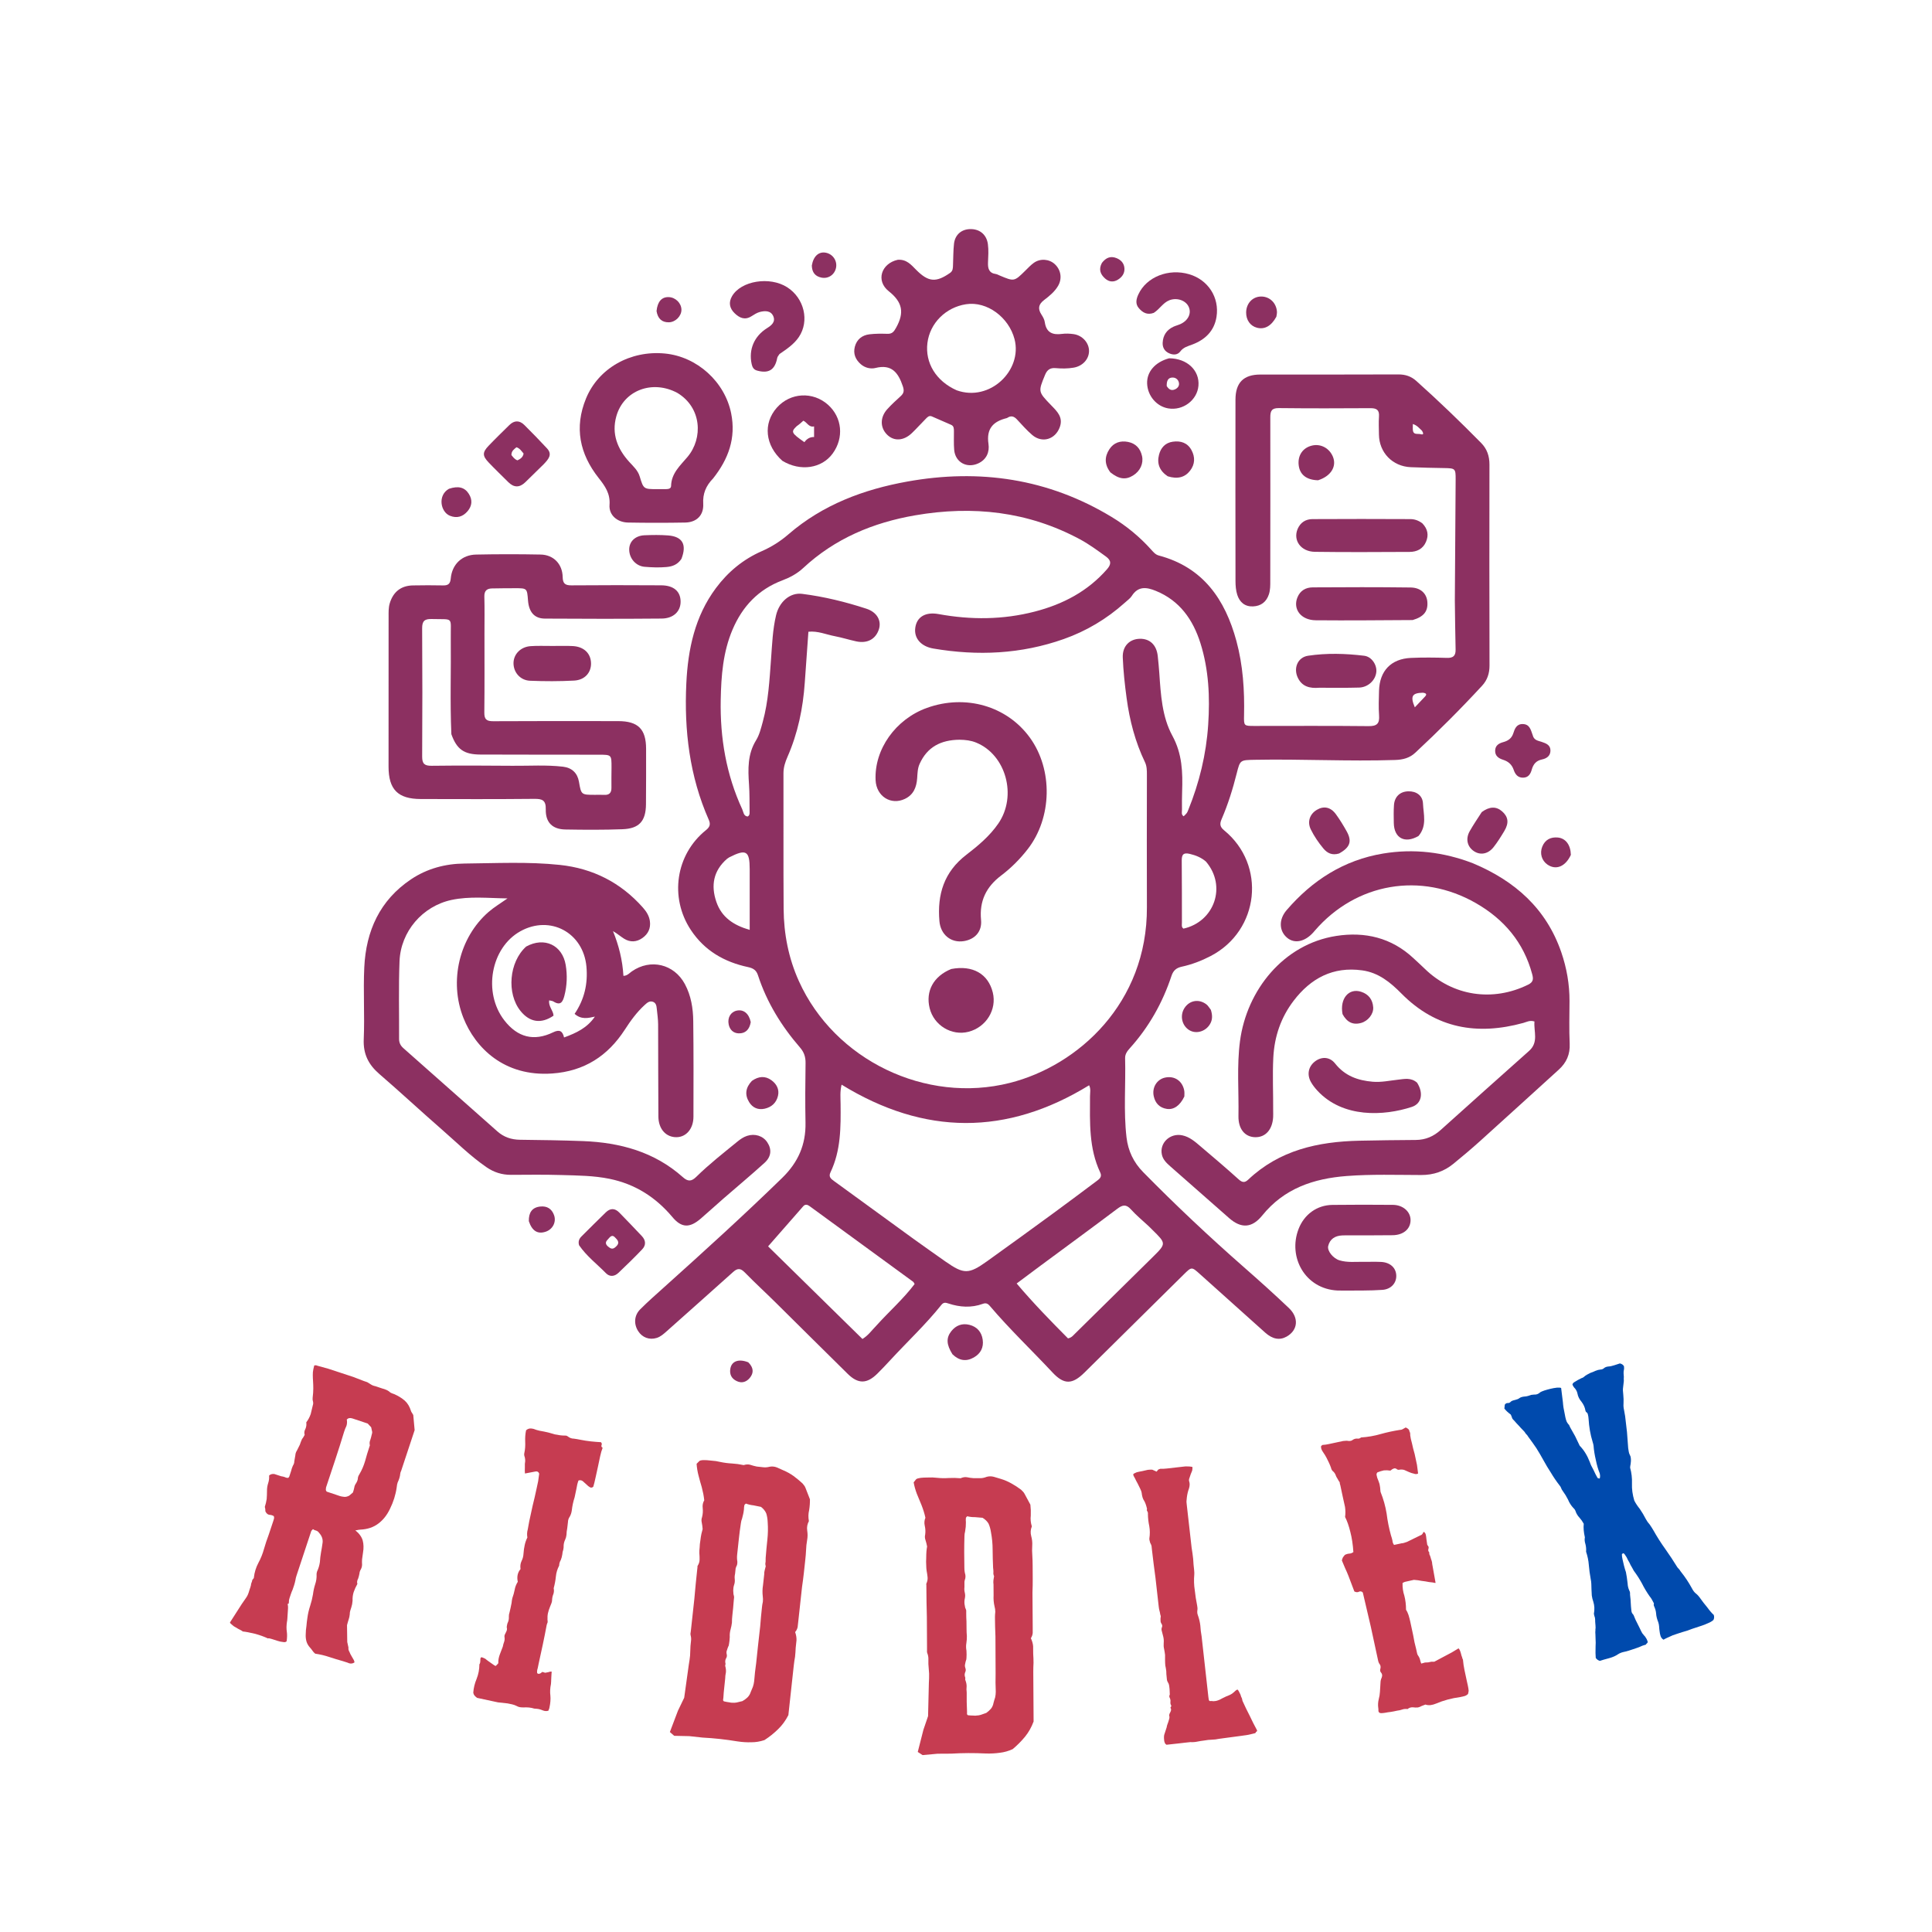 <svg xmlns="http://www.w3.org/2000/svg" xmlns:xlink="http://www.w3.org/1999/xlink" width="500" zoomAndPan="magnify" viewBox="0 0 375 375" height="500" preserveAspectRatio="xMidYMid meet" version="1.0"><defs><g/></defs><path fill="#8c3061" d="M 282.383 116.559 C 282.438 108.633 282.496 100.863 282.539 93.094 C 282.551 90.938 282.469 90.887 280.32 90.852 C 278.156 90.816 275.988 90.773 273.824 90.68 C 270.289 90.531 267.691 87.844 267.652 84.336 C 267.641 83.176 267.578 82.008 267.66 80.848 C 267.754 79.566 267.195 79.219 265.988 79.227 C 260.07 79.266 254.148 79.277 248.227 79.211 C 246.832 79.195 246.562 79.762 246.566 80.992 C 246.59 91.566 246.566 102.137 246.559 112.711 C 246.559 113.609 246.578 114.516 246.285 115.379 C 245.793 116.848 244.742 117.633 243.219 117.703 C 241.625 117.773 240.605 116.879 240.148 115.445 C 239.883 114.605 239.809 113.676 239.809 112.789 C 239.789 101.051 239.789 89.316 239.805 77.582 C 239.809 74.262 241.371 72.703 244.633 72.699 C 253.566 72.695 262.5 72.715 271.434 72.676 C 272.789 72.672 273.906 73.047 274.902 73.938 C 279.234 77.816 283.426 81.848 287.504 85.992 C 288.633 87.141 289.102 88.523 289.102 90.156 C 289.074 103.16 289.082 116.168 289.113 129.172 C 289.117 130.688 288.695 131.984 287.688 133.082 C 283.531 137.59 279.195 141.922 274.707 146.102 C 273.605 147.129 272.32 147.461 270.809 147.512 C 261.719 147.809 252.629 147.301 243.539 147.477 C 240.711 147.531 240.703 147.496 240.039 150.137 C 239.277 153.164 238.352 156.137 237.113 159 C 236.73 159.887 236.754 160.473 237.598 161.164 C 245.836 167.887 244.461 180.625 235.004 185.559 C 233.215 186.492 231.34 187.207 229.371 187.637 C 228.332 187.863 227.734 188.371 227.391 189.402 C 225.66 194.633 223.008 199.344 219.309 203.449 C 218.812 204 218.359 204.59 218.383 205.406 C 218.52 210.527 218.059 215.656 218.656 220.766 C 218.961 223.379 220.035 225.625 221.875 227.496 C 228.176 233.91 234.719 240.062 241.477 245.992 C 244.418 248.57 247.328 251.184 250.164 253.879 C 252.172 255.785 251.926 258.188 249.746 259.426 C 248.398 260.191 247.012 259.949 245.566 258.656 C 241.352 254.887 237.141 251.109 232.934 247.328 C 231.301 245.859 231.305 245.852 229.777 247.359 C 223.348 253.711 216.918 260.062 210.492 266.418 C 208.148 268.734 206.547 268.809 204.301 266.406 C 200.262 262.086 195.965 258 192.129 253.484 C 191.719 253.004 191.352 252.859 190.773 253.07 C 188.543 253.883 186.312 253.738 184.09 253.008 C 183.57 252.836 183.168 252.719 182.715 253.285 C 179.68 257.086 176.117 260.41 172.824 263.984 C 172 264.879 171.164 265.762 170.301 266.617 C 168.277 268.625 166.574 268.664 164.551 266.676 C 159.875 262.082 155.238 257.449 150.574 252.844 C 148.582 250.875 146.516 248.98 144.559 246.977 C 143.754 246.152 143.164 246.117 142.316 246.879 C 138.035 250.73 133.719 254.543 129.422 258.379 C 128.824 258.906 128.242 259.449 127.465 259.691 C 126.051 260.133 124.668 259.617 123.871 258.375 C 122.996 257.016 123.074 255.332 124.258 254.145 C 125.75 252.648 127.344 251.254 128.914 249.84 C 136.66 242.883 144.367 235.891 151.828 228.621 C 154.922 225.602 156.43 222.18 156.348 217.91 C 156.27 214.051 156.301 210.191 156.359 206.332 C 156.375 205.148 156.059 204.215 155.277 203.316 C 151.68 199.164 148.832 194.551 147.121 189.297 C 146.793 188.285 146.164 187.922 145.207 187.715 C 140.59 186.727 136.75 184.535 134.082 180.492 C 129.922 174.184 131.145 165.859 137.027 161.129 C 137.781 160.523 137.957 159.992 137.574 159.125 C 133.836 150.672 132.781 141.754 133.215 132.637 C 133.531 126.016 134.871 119.641 138.957 114.152 C 141.309 110.992 144.258 108.559 147.867 106.977 C 149.773 106.141 151.48 105.059 153.059 103.691 C 159.699 97.957 167.637 94.992 176.109 93.469 C 190.125 90.949 203.449 92.883 215.773 100.344 C 218.637 102.078 221.203 104.188 223.445 106.684 C 223.871 107.152 224.266 107.652 224.922 107.824 C 233.523 110.105 237.801 116.348 239.988 124.422 C 241.266 129.145 241.578 133.988 241.469 138.863 C 241.426 140.898 241.449 140.906 243.449 140.906 C 250.848 140.91 258.25 140.859 265.652 140.941 C 267.297 140.961 267.793 140.414 267.676 138.844 C 267.562 137.266 267.625 135.672 267.668 134.086 C 267.773 130.215 270.004 127.875 273.859 127.699 C 276.184 127.598 278.516 127.621 280.836 127.695 C 282.074 127.734 282.562 127.289 282.531 126.062 C 282.453 122.949 282.43 119.832 282.383 116.559 M 218.254 117.051 C 214.781 120.148 210.875 122.48 206.477 124.039 C 198.199 126.965 189.762 127.34 181.172 125.883 C 178.805 125.484 177.363 123.91 177.656 121.84 C 177.953 119.719 179.652 118.727 182.191 119.195 C 188.457 120.34 194.691 120.305 200.879 118.699 C 206.316 117.289 211.117 114.785 214.875 110.484 C 215.715 109.52 215.73 108.797 214.652 108.016 C 213.023 106.84 211.41 105.645 209.637 104.688 C 199.543 99.254 188.801 98.102 177.656 100.02 C 169.484 101.426 162.055 104.523 155.887 110.266 C 154.719 111.352 153.328 112.094 151.82 112.664 C 147.211 114.41 144.102 117.699 142.191 122.191 C 140.332 126.559 139.98 131.164 139.891 135.836 C 139.75 143.23 140.957 150.344 144.07 157.086 C 144.312 157.605 144.305 158.391 145.113 158.484 C 145.488 158.289 145.504 157.969 145.496 157.648 C 145.469 155.852 145.508 154.051 145.383 152.262 C 145.18 149.281 145.086 146.379 146.762 143.672 C 147.41 142.621 147.715 141.328 148.051 140.113 C 149.148 136.117 149.355 132 149.66 127.898 C 149.871 125.062 149.973 122.203 150.633 119.422 C 151.262 116.777 153.359 114.973 155.688 115.266 C 159.934 115.801 164.094 116.82 168.16 118.148 C 170.258 118.832 171.125 120.5 170.594 122.145 C 169.969 124.062 168.348 124.949 166.191 124.488 C 164.801 124.188 163.438 123.75 162.039 123.484 C 160.363 123.168 158.746 122.43 156.91 122.621 C 156.672 125.973 156.43 129.23 156.207 132.488 C 155.863 137.477 154.867 142.312 152.848 146.91 C 152.402 147.93 152.066 148.953 152.07 150.105 C 152.094 158.883 152.039 167.656 152.102 176.43 C 152.141 181.277 153.051 185.977 155.059 190.426 C 161.977 205.766 179.703 214.324 196.02 210.188 C 209.297 206.824 222.691 194.676 222.613 176.113 C 222.574 167.551 222.609 158.988 222.613 150.426 C 222.613 149.574 222.613 148.727 222.238 147.941 C 220.344 144 219.254 139.816 218.676 135.508 C 218.324 132.898 218.035 130.266 217.93 127.637 C 217.836 125.422 219.242 124.027 221.242 123.988 C 223.191 123.949 224.488 125.188 224.719 127.34 C 224.84 128.441 224.941 129.547 225.02 130.652 C 225.309 134.828 225.547 139.117 227.555 142.805 C 229.477 146.332 229.578 149.91 229.449 153.66 C 229.41 154.824 229.41 155.988 229.422 157.148 C 229.426 157.594 229.234 158.113 229.75 158.441 C 230.398 157.812 230.398 157.812 230.633 157.234 C 232.789 151.914 234.129 146.418 234.508 140.664 C 234.863 135.293 234.625 129.984 233.004 124.84 C 231.566 120.293 228.996 116.586 224.355 114.691 C 222.547 113.953 220.91 113.719 219.668 115.688 C 219.367 116.164 218.844 116.5 218.254 117.051 M 177.32 240.469 C 179.391 241.938 181.445 243.422 183.527 244.871 C 187.086 247.352 188.008 247.363 191.582 244.812 C 195.969 241.68 200.32 238.504 204.676 235.324 C 207.406 233.328 210.105 231.293 212.816 229.27 C 213.375 228.855 213.965 228.453 213.559 227.59 C 211.328 222.875 211.551 217.828 211.57 212.812 C 211.57 212.094 211.762 211.352 211.395 210.652 C 195.406 220.469 179.422 220.402 163.352 210.531 C 163.02 211.91 163.145 213.07 163.156 214.207 C 163.203 218.766 163.23 223.316 161.191 227.559 C 160.777 228.422 161.297 228.816 161.879 229.238 C 166.965 232.934 172.051 236.633 177.32 240.469 M 170.094 257.309 C 172.555 254.574 175.336 252.133 177.527 249.23 C 177.379 248.984 177.348 248.867 177.27 248.809 C 170.57 243.914 163.871 239.023 157.172 234.133 C 156.746 233.82 156.309 233.676 155.906 234.133 C 153.68 236.664 151.461 239.203 149.086 241.918 C 154.855 247.582 161.133 253.742 167.402 259.895 C 168.547 259.191 169.168 258.254 170.094 257.309 M 222.949 237.992 C 221.793 236.914 220.555 235.902 219.504 234.73 C 218.562 233.68 217.859 233.879 216.852 234.633 C 211.922 238.344 206.941 241.988 201.98 245.656 C 200.473 246.773 198.973 247.898 197.332 249.125 C 200.605 252.984 203.973 256.434 207.297 259.781 C 208.004 259.629 208.289 259.223 208.621 258.898 C 213.66 253.938 218.695 248.977 223.727 244.012 C 226.395 241.375 226.387 241.371 223.672 238.707 C 223.484 238.523 223.297 238.336 222.949 237.992 M 141.082 166.723 C 138.473 169.02 137.953 171.859 139.039 175.035 C 140.062 178.035 142.355 179.582 145.516 180.492 C 145.516 176.395 145.516 172.559 145.516 168.723 C 145.516 165.133 144.828 164.734 141.535 166.414 C 141.441 166.461 141.355 166.523 141.082 166.723 M 234.07 167.227 C 233.168 166.449 232.125 166.023 230.965 165.746 C 229.723 165.449 229.359 165.832 229.375 167.051 C 229.422 171.066 229.395 175.086 229.41 179.102 C 229.41 179.492 229.277 179.957 229.711 180.246 C 235.73 178.898 238.152 171.988 234.07 167.227 M 276.168 134.457 C 274.082 134.504 273.699 135.133 274.617 137.293 C 275.305 136.562 275.961 135.891 276.598 135.199 C 276.914 134.855 276.984 134.551 276.168 134.457 M 276.012 83.605 C 275.5 83.145 275.07 82.559 274.234 82.301 C 274.234 82.82 274.199 83.184 274.242 83.535 C 274.344 84.383 275.062 84.176 275.582 84.242 C 275.863 84.277 276.598 84.602 276.012 83.605 Z M 276.012 83.605 " fill-opacity="1" fill-rule="nonzero"/><path fill="#8c3061" d="M 107.191 208.363 C 97.828 209.031 92.238 203.336 89.949 197.578 C 87.121 190.457 89.137 181.969 94.824 177.016 C 95.891 176.086 97.129 175.355 98.508 174.379 C 94.734 174.332 91.156 173.926 87.645 174.676 C 82 175.883 77.77 180.809 77.547 186.59 C 77.352 191.605 77.488 196.629 77.461 201.648 C 77.457 202.402 77.746 202.961 78.293 203.445 C 84.387 208.836 90.469 214.242 96.57 219.629 C 97.805 220.719 99.266 221.207 100.934 221.227 C 105 221.273 109.07 221.332 113.137 221.484 C 120.336 221.758 127.02 223.562 132.539 228.484 C 133.555 229.395 134.234 229.324 135.168 228.402 C 137.656 225.957 140.41 223.809 143.113 221.598 C 143.688 221.129 144.285 220.707 145.004 220.469 C 146.52 219.973 148.098 220.465 148.926 221.715 C 149.824 223.066 149.73 224.496 148.391 225.711 C 145.77 228.09 143.047 230.352 140.379 232.676 C 138.902 233.957 137.469 235.289 135.984 236.559 C 133.883 238.359 132.305 238.367 130.527 236.25 C 127.277 232.375 123.285 229.832 118.328 228.812 C 115.258 228.184 112.133 228.164 109.023 228.074 C 105.75 227.977 102.469 228.016 99.191 228.035 C 97.438 228.047 95.863 227.543 94.434 226.559 C 91.289 224.391 88.582 221.695 85.719 219.199 C 81.656 215.656 77.707 211.98 73.629 208.461 C 71.52 206.641 70.477 204.586 70.602 201.707 C 70.801 197.062 70.484 192.398 70.707 187.758 C 71.043 180.695 73.715 174.738 79.785 170.672 C 82.906 168.582 86.438 167.648 90.133 167.613 C 96.309 167.555 102.5 167.227 108.668 167.879 C 115.078 168.559 120.48 171.305 124.77 176.141 C 125.43 176.883 125.992 177.727 126.141 178.777 C 126.336 180.184 125.805 181.277 124.695 182.066 C 123.562 182.867 122.32 182.941 121.125 182.195 C 120.418 181.75 119.785 181.184 118.98 180.73 C 120.113 183.508 120.828 186.359 121.008 189.414 C 121.758 189.402 122.16 188.875 122.648 188.539 C 126.273 186.02 130.84 187.113 132.934 191.008 C 134.141 193.258 134.531 195.715 134.559 198.203 C 134.637 204.387 134.609 210.574 134.598 216.758 C 134.594 219.051 133.238 220.672 131.371 220.727 C 129.32 220.785 127.816 219.191 127.793 216.734 C 127.742 210.762 127.773 204.789 127.742 198.816 C 127.734 197.816 127.586 196.82 127.484 195.824 C 127.426 195.234 127.34 194.617 126.66 194.426 C 126.012 194.242 125.566 194.676 125.129 195.07 C 123.59 196.469 122.387 198.141 121.266 199.875 C 117.984 204.934 113.441 207.922 107.191 208.363 M 115.469 197.324 C 114.152 197.613 112.828 197.945 111.531 196.789 C 113.434 193.98 114.133 190.934 113.824 187.598 C 113.215 181.023 106.789 177.555 101.023 180.746 C 95.262 183.934 93.691 192.641 97.898 198.059 C 100.453 201.348 103.621 202.18 107.355 200.375 C 108.586 199.777 109.184 200.082 109.484 201.371 C 111.875 200.5 113.996 199.496 115.469 197.324 Z M 115.469 197.324 " fill-opacity="1" fill-rule="nonzero"/><path fill="#8c3061" d="M 285.871 167.551 C 294.059 170.98 300.129 176.359 303.047 184.836 C 304.098 187.902 304.652 191.066 304.641 194.316 C 304.629 197.066 304.547 199.82 304.676 202.562 C 304.773 204.645 304.051 206.262 302.559 207.617 C 297.469 212.234 292.398 216.867 287.297 221.465 C 285.609 222.984 283.871 224.449 282.109 225.887 C 280.297 227.367 278.254 228.078 275.832 228.07 C 271.027 228.059 266.219 227.895 261.41 228.262 C 254.953 228.754 249.246 230.672 244.992 235.934 C 242.988 238.41 240.883 238.461 238.578 236.438 C 234.766 233.09 230.961 229.734 227.152 226.387 C 226.43 225.75 225.73 225.09 225.52 224.109 C 225.023 221.828 227.137 219.859 229.5 220.371 C 230.906 220.672 231.949 221.59 232.992 222.48 C 235.488 224.602 237.992 226.715 240.422 228.914 C 241.137 229.562 241.625 229.586 242.281 228.965 C 248.352 223.23 255.816 221.59 263.867 221.41 C 267.516 221.328 271.16 221.293 274.805 221.266 C 276.727 221.25 278.262 220.57 279.66 219.309 C 285.355 214.18 291.07 209.074 296.793 203.98 C 298.703 202.281 297.664 200.188 297.84 198.27 C 296.945 197.977 296.328 198.367 295.684 198.547 C 286.75 201.004 278.746 199.652 272.031 192.859 C 269.895 190.699 267.598 188.789 264.406 188.348 C 258.723 187.559 254.41 189.891 251.078 194.266 C 248.625 197.492 247.359 201.176 247.148 205.281 C 246.973 208.719 247.145 212.145 247.121 215.574 C 247.117 215.996 247.145 216.422 247.117 216.844 C 246.965 219.285 245.621 220.773 243.617 220.73 C 241.637 220.684 240.34 219.137 240.383 216.637 C 240.473 211.781 240.043 206.914 240.684 202.07 C 241.992 192.215 249.105 183.262 259.363 181.664 C 264.938 180.801 270.086 182 274.348 185.984 C 275.082 186.668 275.828 187.34 276.547 188.039 C 282.004 193.352 289.746 194.508 296.621 191.117 C 297.672 190.598 297.633 189.969 297.395 189.082 C 295.738 182.914 291.934 178.43 286.48 175.301 C 275.801 169.172 263.199 171.355 255.184 180.664 C 255.082 180.785 254.98 180.906 254.875 181.023 C 253.242 182.812 251.273 183.207 249.852 182.039 C 248.285 180.75 248.133 178.516 249.734 176.656 C 254.715 170.863 260.852 166.93 268.48 165.668 C 274.383 164.695 280.16 165.363 285.871 167.551 Z M 285.871 167.551 " fill-opacity="1" fill-rule="nonzero"/><path fill="#8c3061" d="M 94.035 122.926 C 94.035 128.156 94.066 133.23 94.008 138.305 C 93.992 139.625 94.434 139.996 95.738 139.988 C 103.824 139.938 111.91 139.957 119.996 139.969 C 123.855 139.973 125.398 141.516 125.406 145.344 C 125.41 148.941 125.414 152.535 125.383 156.129 C 125.352 159.379 124.066 160.832 120.828 160.953 C 117.133 161.09 113.43 161.07 109.73 161.004 C 107.227 160.957 105.879 159.637 105.934 157.105 C 105.977 155.32 105.27 155.043 103.711 155.059 C 96.367 155.129 89.023 155.109 81.68 155.09 C 77.238 155.082 75.422 153.246 75.418 148.82 C 75.414 139.094 75.418 129.371 75.426 119.645 C 75.426 118.801 75.398 117.961 75.641 117.129 C 76.305 114.891 77.824 113.668 80.152 113.629 C 82.105 113.594 84.062 113.586 86.016 113.629 C 87.016 113.652 87.402 113.285 87.492 112.27 C 87.742 109.543 89.656 107.695 92.406 107.641 C 96.578 107.555 100.758 107.555 104.93 107.637 C 107.438 107.684 109.168 109.465 109.215 112.008 C 109.238 113.293 109.727 113.625 110.918 113.617 C 116.727 113.574 122.539 113.566 128.348 113.609 C 130.781 113.629 132.086 114.793 132.105 116.75 C 132.125 118.652 130.734 120.043 128.43 120.062 C 120.871 120.125 113.312 120.125 105.754 120.07 C 103.699 120.055 102.656 118.781 102.484 116.531 C 102.305 114.176 102.305 114.168 99.934 114.172 C 98.453 114.176 96.977 114.184 95.496 114.215 C 94.488 114.234 93.984 114.68 94.012 115.789 C 94.078 118.113 94.035 120.441 94.035 122.926 M 87.609 142.508 C 87.336 136.277 87.566 130.043 87.496 123.809 C 87.445 119.594 88.164 120.273 83.773 120.152 C 82.395 120.113 81.93 120.562 81.938 121.961 C 81.992 130.258 81.996 138.555 81.941 146.852 C 81.934 148.277 82.43 148.652 83.785 148.637 C 89.012 148.578 94.242 148.586 99.469 148.637 C 102.742 148.668 106.023 148.434 109.289 148.816 C 111.027 149.023 112.09 150.074 112.375 151.734 C 112.812 154.273 112.812 154.273 115.492 154.277 C 116.07 154.277 116.656 154.25 117.234 154.285 C 118.23 154.344 118.699 153.918 118.68 152.898 C 118.656 151.578 118.691 150.258 118.695 148.934 C 118.699 146.5 118.695 146.492 116.25 146.488 C 108.586 146.477 100.922 146.488 93.258 146.457 C 90.074 146.445 88.668 145.469 87.609 142.508 Z M 87.609 142.508 " fill-opacity="1" fill-rule="nonzero"/><path fill="#8c3061" d="M 174.25 50.426 C 175.957 50.297 176.855 51.391 177.82 52.367 C 180.195 54.758 181.672 54.883 184.418 52.965 C 184.992 52.562 184.957 51.984 184.98 51.41 C 185.043 50.039 185.016 48.66 185.172 47.301 C 185.383 45.473 186.73 44.406 188.551 44.469 C 190.309 44.531 191.504 45.641 191.746 47.367 C 191.914 48.582 191.816 49.793 191.77 51.004 C 191.73 52.113 191.965 53.004 193.273 53.184 C 193.527 53.223 193.77 53.359 194.012 53.465 C 196.855 54.664 196.855 54.664 199.023 52.523 C 199.547 52.004 200.059 51.457 200.652 51.027 C 201.906 50.121 203.652 50.262 204.742 51.277 C 205.934 52.387 206.188 54.059 205.395 55.449 C 204.719 56.633 203.672 57.461 202.633 58.258 C 201.523 59.109 201.43 59.973 202.16 61.086 C 202.445 61.523 202.723 62.027 202.793 62.531 C 203.082 64.562 204.309 65.059 206.148 64.809 C 206.871 64.711 207.633 64.75 208.359 64.848 C 210.105 65.082 211.414 66.57 211.379 68.184 C 211.344 69.762 210.105 71.074 208.387 71.363 C 207.23 71.559 206.07 71.555 204.91 71.453 C 203.875 71.363 203.266 71.742 202.852 72.746 C 201.496 76.043 201.477 76.016 204.016 78.648 C 205.152 79.82 206.41 80.969 205.703 82.91 C 204.832 85.297 202.285 86.074 200.359 84.434 C 199.277 83.512 198.34 82.422 197.363 81.383 C 196.812 80.801 196.242 80.625 195.547 81.09 C 195.5 81.121 195.453 81.145 195.402 81.156 C 192.77 81.801 191.422 83.207 191.863 86.168 C 192.09 87.684 191.523 89.203 189.848 89.957 C 187.656 90.945 185.422 89.73 185.207 87.332 C 185.102 86.125 185.168 84.906 185.156 83.691 C 185.152 83.207 185.16 82.703 184.629 82.465 C 183.379 81.906 182.121 81.355 180.859 80.82 C 180.297 80.582 179.961 81.023 179.641 81.344 C 178.742 82.238 177.906 83.195 176.988 84.07 C 175.402 85.586 173.52 85.684 172.199 84.383 C 170.812 83.02 170.789 81.004 172.215 79.426 C 173.027 78.527 173.93 77.703 174.828 76.887 C 175.453 76.316 175.527 75.82 175.234 74.957 C 174.348 72.348 173.094 70.629 169.914 71.426 C 169.016 71.648 167.914 71.422 167.082 70.695 C 166.027 69.777 165.574 68.641 165.926 67.293 C 166.301 65.871 167.34 65.055 168.77 64.887 C 169.918 64.75 171.09 64.758 172.25 64.793 C 173.195 64.824 173.52 64.359 173.961 63.559 C 175.523 60.723 175.234 58.688 172.504 56.523 C 169.949 54.5 171.051 51.137 174.25 50.426 M 185.703 75.762 C 192.168 78.062 198.484 71.859 196.922 65.836 C 195.824 61.613 191.602 58.422 187.508 59.051 C 183.551 59.66 180.488 62.734 180.012 66.57 C 179.535 70.418 181.668 73.973 185.703 75.762 Z M 185.703 75.762 " fill-opacity="1" fill-rule="nonzero"/><path fill="#8c3061" d="M 138.414 92.863 C 137.016 94.293 136.383 95.828 136.496 97.793 C 136.617 99.996 135.219 101.387 133.004 101.426 C 129.305 101.492 125.602 101.492 121.906 101.426 C 119.793 101.387 118.16 99.965 118.309 97.996 C 118.473 95.793 117.43 94.336 116.195 92.773 C 112.512 88.105 111.43 82.969 113.75 77.336 C 116.16 71.477 122.336 67.973 129.051 68.617 C 135.336 69.223 140.695 74.133 141.918 80.234 C 142.879 85.027 141.402 89.078 138.414 92.863 M 131.5 76.277 C 126.652 73.652 121.039 75.738 119.625 80.812 C 118.676 84.211 119.844 87.137 122.156 89.676 C 122.934 90.527 123.809 91.301 124.164 92.473 C 124.91 94.941 124.93 94.938 127.559 94.945 C 128.141 94.945 128.723 94.945 129.301 94.938 C 129.746 94.93 130.25 94.848 130.258 94.324 C 130.305 91.852 132.055 90.348 133.457 88.672 C 136.496 85.031 136.195 79.121 131.5 76.277 Z M 131.5 76.277 " fill-opacity="1" fill-rule="nonzero"/><path fill="#8c3061" d="M 259.617 250.488 C 253.348 250.195 249.926 244.02 252.059 238.527 C 253.145 235.727 255.609 233.91 258.621 233.871 C 262.531 233.82 266.441 233.832 270.352 233.863 C 272.336 233.875 273.809 235.203 273.789 236.852 C 273.77 238.555 272.398 239.73 270.301 239.754 C 267.5 239.793 264.699 239.773 261.898 239.781 C 261.422 239.781 260.945 239.77 260.473 239.797 C 259.117 239.871 258.125 240.5 257.801 241.852 C 257.574 242.812 258.781 244.27 260 244.633 C 261.551 245.098 263.148 244.891 264.73 244.918 C 265.84 244.934 266.949 244.887 268.059 244.938 C 269.84 245.027 270.98 246.086 271.016 247.602 C 271.051 249.027 270.027 250.242 268.316 250.363 C 265.898 250.535 263.461 250.473 261.031 250.504 C 260.609 250.512 260.188 250.496 259.617 250.488 Z M 259.617 250.488 " fill-opacity="1" fill-rule="nonzero"/><path fill="#8c3061" d="M 274.191 120.352 C 267.828 120.387 261.602 120.453 255.379 120.395 C 252.516 120.367 250.914 118.246 251.824 115.969 C 252.367 114.613 253.469 114.016 254.809 114.008 C 261.141 113.969 267.473 113.949 273.805 114.031 C 275.773 114.059 276.93 115.23 277.051 116.844 C 277.188 118.656 276.359 119.719 274.191 120.352 Z M 274.191 120.352 " fill-opacity="1" fill-rule="nonzero"/><path fill="#8c3061" d="M 276.078 101.582 C 277.152 102.699 277.336 103.898 276.781 105.176 C 276.191 106.547 275.012 107.121 273.598 107.125 C 267.469 107.152 261.34 107.195 255.215 107.109 C 252.48 107.07 250.934 104.863 251.875 102.66 C 252.414 101.406 253.434 100.766 254.742 100.758 C 261.078 100.723 267.418 100.727 273.758 100.758 C 274.539 100.762 275.324 101.004 276.078 101.582 Z M 276.078 101.582 " fill-opacity="1" fill-rule="nonzero"/><path fill="#8c3061" d="M 151.301 68.715 C 151.09 69.023 150.906 69.242 150.859 69.484 C 150.41 71.805 149.199 72.555 146.934 71.926 C 146.27 71.738 146.027 71.258 145.898 70.664 C 145.277 67.84 146.395 65.25 148.883 63.691 C 149.715 63.172 150.555 62.512 150.113 61.418 C 149.648 60.273 148.523 60.297 147.52 60.543 C 146.926 60.691 146.375 61.059 145.844 61.391 C 144.559 62.195 143.52 61.699 142.582 60.789 C 141.59 59.832 141.387 58.688 142.09 57.484 C 143.84 54.488 149.414 53.598 152.789 55.754 C 156.113 57.875 157.156 62.32 155.051 65.426 C 154.109 66.812 152.75 67.727 151.301 68.715 Z M 151.301 68.715 " fill-opacity="1" fill-rule="nonzero"/><path fill="#8c3061" d="M 151.863 89.449 C 148.488 86.445 148.078 82.172 150.789 79.121 C 153.398 76.184 157.793 75.941 160.727 78.574 C 163.469 81.035 163.84 84.973 161.625 88.023 C 159.52 90.922 155.379 91.566 151.863 89.449 M 154.633 82.727 C 153.484 83.832 153.578 84.035 156.133 85.828 C 156.586 85.191 157.215 84.793 158.012 84.828 C 158.012 84.098 158.012 83.492 158.012 82.766 C 156.973 82.996 156.648 81.957 155.926 81.66 C 155.527 82.027 155.188 82.34 154.633 82.727 Z M 154.633 82.727 " fill-opacity="1" fill-rule="nonzero"/><path fill="#8c3061" d="M 223.945 60.727 C 222.668 61.195 221.793 60.676 221.059 59.828 C 220.32 58.977 220.543 58.043 220.953 57.152 C 222.512 53.746 226.828 52.043 230.836 53.234 C 234.496 54.32 236.723 57.742 236.121 61.516 C 235.688 64.219 233.957 65.906 231.48 66.852 C 230.598 67.188 229.723 67.379 229.09 68.219 C 228.562 68.93 227.703 68.926 226.918 68.57 C 226.059 68.188 225.629 67.457 225.672 66.539 C 225.734 65.105 226.438 64.039 227.754 63.422 C 228.184 63.223 228.652 63.109 229.086 62.918 C 230.602 62.238 231.281 60.875 230.754 59.617 C 230.207 58.305 228.438 57.703 226.969 58.281 C 225.73 58.77 225.109 59.984 223.945 60.727 Z M 223.945 60.727 " fill-opacity="1" fill-rule="nonzero"/><path fill="#8c3061" d="M 275.055 210.148 C 276.328 212.145 275.965 214.219 274.031 214.852 C 268.652 216.621 260.645 217.059 255.695 211.684 C 255.234 211.184 254.801 210.633 254.465 210.043 C 253.641 208.594 253.945 207.055 255.18 206.066 C 256.438 205.066 258.055 205.051 259.141 206.422 C 261.047 208.832 263.543 209.719 266.449 209.965 C 268.109 210.105 269.707 209.746 271.328 209.57 C 272.582 209.434 273.855 209.098 275.055 210.148 Z M 275.055 210.148 " fill-opacity="1" fill-rule="nonzero"/><path fill="#8c3061" d="M 112.398 241.699 C 112.176 240.949 112.434 240.426 112.855 240 C 114.414 238.43 115.996 236.875 117.582 235.324 C 118.465 234.465 119.363 234.488 120.215 235.367 C 121.688 236.883 123.152 238.402 124.598 239.941 C 125.367 240.762 125.41 241.699 124.645 242.5 C 123.152 244.066 121.605 245.578 120.031 247.066 C 119.293 247.766 118.355 247.887 117.613 247.125 C 115.887 245.359 113.883 243.855 112.398 241.699 M 119.492 240.301 C 118.742 239.406 118.359 240.195 117.91 240.652 C 117.438 241.133 117.547 241.551 118.035 241.961 C 118.473 242.328 118.867 242.559 119.402 242.109 C 119.996 241.609 120.348 241.113 119.492 240.301 Z M 119.492 240.301 " fill-opacity="1" fill-rule="nonzero"/><path fill="#8c3061" d="M 105.539 90.098 C 104.293 91.324 103.129 92.473 101.957 93.605 C 100.848 94.68 99.742 94.668 98.648 93.57 C 97.383 92.305 96.082 91.07 94.852 89.77 C 93.621 88.477 93.617 87.805 94.832 86.531 C 96.141 85.16 97.508 83.84 98.855 82.512 C 99.816 81.562 100.832 81.555 101.777 82.492 C 103.27 83.973 104.738 85.484 106.172 87.027 C 107.281 88.223 106.445 89.137 105.539 90.098 M 99.266 88.32 C 99.59 88.727 99.887 89.168 100.445 89.352 C 101.012 89.082 101.512 88.746 101.629 88.035 C 101.223 87.551 100.891 87.016 100.246 86.812 C 99.797 87.203 99.27 87.488 99.266 88.32 Z M 99.266 88.32 " fill-opacity="1" fill-rule="nonzero"/><path fill="#8c3061" d="M 107.242 125.379 C 108.668 125.383 109.941 125.332 111.203 125.402 C 113.348 125.527 114.676 126.824 114.719 128.734 C 114.758 130.547 113.512 131.992 111.434 132.102 C 108.59 132.254 105.727 132.25 102.883 132.133 C 100.953 132.055 99.633 130.461 99.672 128.652 C 99.711 126.957 101.062 125.562 102.965 125.418 C 104.332 125.316 105.711 125.387 107.242 125.379 Z M 107.242 125.379 " fill-opacity="1" fill-rule="nonzero"/><path fill="#8c3061" d="M 256.059 133.492 C 254.199 133.648 252.746 133.258 251.922 131.582 C 251.004 129.719 251.859 127.582 253.906 127.277 C 257.512 126.738 261.168 126.84 264.785 127.281 C 266.25 127.461 267.27 129.047 267.145 130.414 C 267 132.008 265.566 133.402 263.812 133.457 C 261.277 133.535 258.742 133.488 256.059 133.492 Z M 256.059 133.492 " fill-opacity="1" fill-rule="nonzero"/><path fill="#8c3061" d="M 226.926 69.543 C 230.43 69.562 232.871 71.91 232.617 74.871 C 232.379 77.684 229.598 79.762 226.738 79.266 C 224.488 78.879 222.746 76.824 222.656 74.453 C 222.57 72.195 224.176 70.289 226.926 69.543 M 226.461 74.934 C 226.828 75.523 227.301 75.898 228.031 75.59 C 228.559 75.367 228.918 74.938 228.84 74.367 C 228.754 73.742 228.277 73.301 227.656 73.281 C 226.723 73.254 226.422 73.914 226.461 74.934 Z M 226.461 74.934 " fill-opacity="1" fill-rule="nonzero"/><path fill="#8c3061" d="M 297.492 142.68 C 297.73 143.707 298.547 143.766 299.223 143.992 C 300.105 144.289 300.98 144.613 300.941 145.746 C 300.906 146.746 300.176 147.227 299.305 147.41 C 298.18 147.641 297.621 148.305 297.316 149.375 C 297.086 150.195 296.672 150.949 295.605 150.945 C 294.578 150.945 294.094 150.27 293.812 149.441 C 293.457 148.398 292.773 147.797 291.742 147.469 C 290.906 147.203 290.184 146.742 290.207 145.711 C 290.227 144.688 290.926 144.277 291.805 144.039 C 292.711 143.789 293.406 143.328 293.723 142.355 C 294.012 141.453 294.348 140.508 295.586 140.539 C 296.906 140.578 297.113 141.629 297.492 142.68 Z M 297.492 142.68 " fill-opacity="1" fill-rule="nonzero"/><path fill="#8c3061" d="M 132.262 108.484 C 131.516 109.586 130.543 109.953 129.371 110.059 C 127.949 110.188 126.535 110.133 125.121 110.016 C 123.445 109.879 122.156 108.422 122.129 106.707 C 122.102 105.141 123.27 103.973 125.098 103.895 C 126.621 103.832 128.156 103.809 129.672 103.926 C 132.473 104.145 133.355 105.684 132.262 108.484 Z M 132.262 108.484 " fill-opacity="1" fill-rule="nonzero"/><path fill="#8c3061" d="M 259.91 165.664 C 258.57 166.066 257.633 165.609 256.863 164.684 C 255.918 163.547 255.086 162.328 254.434 161.008 C 253.707 159.543 254.199 158.031 255.578 157.199 C 256.934 156.383 258.273 156.637 259.297 158.039 C 260.07 159.098 260.758 160.227 261.395 161.371 C 262.461 163.301 262.055 164.484 259.91 165.664 Z M 259.91 165.664 " fill-opacity="1" fill-rule="nonzero"/><path fill="#8c3061" d="M 275.336 162.262 C 272.656 163.816 270.578 162.664 270.535 159.727 C 270.52 158.566 270.484 157.402 270.57 156.25 C 270.691 154.609 271.773 153.629 273.355 153.594 C 274.895 153.559 276.129 154.395 276.199 155.953 C 276.289 158.039 277.023 160.273 275.336 162.262 Z M 275.336 162.262 " fill-opacity="1" fill-rule="nonzero"/><path fill="#8c3061" d="M 287.609 157.621 C 289.121 156.512 290.426 156.496 291.551 157.48 C 292.762 158.547 292.926 159.727 291.988 161.297 C 291.34 162.379 290.668 163.465 289.887 164.449 C 288.824 165.785 287.332 166.031 286.105 165.223 C 284.793 164.355 284.426 162.824 285.273 161.328 C 285.969 160.094 286.773 158.918 287.609 157.621 Z M 287.609 157.621 " fill-opacity="1" fill-rule="nonzero"/><path fill="#8c3061" d="M 215.527 91.688 C 214.352 90.152 214.375 88.645 215.336 87.184 C 216.176 85.906 217.473 85.492 218.934 85.773 C 220.426 86.062 221.332 87.02 221.664 88.508 C 221.988 89.949 221.316 91.43 219.949 92.281 C 218.508 93.18 217.219 93.031 215.527 91.688 Z M 215.527 91.688 " fill-opacity="1" fill-rule="nonzero"/><path fill="#8c3061" d="M 226.652 92.445 C 225.059 91.387 224.527 89.98 224.961 88.281 C 225.309 86.914 226.164 85.941 227.645 85.734 C 229.184 85.516 230.5 85.949 231.27 87.371 C 231.996 88.723 231.961 90.109 230.988 91.367 C 229.98 92.672 228.535 93.039 226.652 92.445 Z M 226.652 92.445 " fill-opacity="1" fill-rule="nonzero"/><path fill="#8c3061" d="M 184.875 262.867 C 183.699 261 183.617 259.691 184.641 258.391 C 185.531 257.258 186.75 256.793 188.164 257.148 C 189.641 257.523 190.531 258.535 190.742 260.035 C 190.953 261.543 190.348 262.73 189.016 263.484 C 187.547 264.316 186.18 264.125 184.875 262.867 Z M 184.875 262.867 " fill-opacity="1" fill-rule="nonzero"/><path fill="#8c3061" d="M 255.84 93.219 C 253.57 93.164 252.277 92.117 252.074 90.273 C 251.863 88.387 252.875 86.906 254.664 86.484 C 256.371 86.078 258.066 87.004 258.738 88.699 C 259.469 90.562 258.32 92.43 255.84 93.219 Z M 255.84 93.219 " fill-opacity="1" fill-rule="nonzero"/><path fill="#8c3061" d="M 260.586 196.84 C 260.016 193.816 261.809 191.734 264.184 192.5 C 265.645 192.969 266.441 194.027 266.539 195.535 C 266.621 196.836 265.527 198.184 264.184 198.555 C 262.57 199 261.418 198.383 260.586 196.84 Z M 260.586 196.84 " fill-opacity="1" fill-rule="nonzero"/><path fill="#8c3061" d="M 145.945 209.797 C 147.262 208.871 148.531 208.801 149.727 209.664 C 150.727 210.387 151.301 211.434 151.008 212.699 C 150.695 214.043 149.773 214.898 148.418 215.199 C 147.141 215.48 146.09 215.02 145.414 213.934 C 144.531 212.508 144.691 211.121 145.945 209.797 Z M 145.945 209.797 " fill-opacity="1" fill-rule="nonzero"/><path fill="#8c3061" d="M 229.883 212.824 C 229.055 214.586 227.824 215.445 226.488 215.238 C 225.078 215.023 224.246 214.145 223.945 212.789 C 223.562 211.094 224.551 209.504 226.137 209.16 C 227.945 208.766 229.48 209.777 229.848 211.625 C 229.918 211.977 229.898 212.348 229.883 212.824 Z M 229.883 212.824 " fill-opacity="1" fill-rule="nonzero"/><path fill="#8c3061" d="M 247.738 61.484 C 246.746 63.293 245.465 63.988 243.996 63.617 C 242.688 63.285 241.859 62.121 241.875 60.641 C 241.898 58.863 243.145 57.555 244.812 57.555 C 246.473 57.555 247.781 58.844 247.859 60.578 C 247.867 60.836 247.809 61.102 247.738 61.484 Z M 247.738 61.484 " fill-opacity="1" fill-rule="nonzero"/><path fill="#8c3061" d="M 235.023 196 C 235.32 196.941 235.367 197.77 234.973 198.57 C 234.191 200.16 232.242 200.805 230.836 199.949 C 229.398 199.074 228.969 197.113 229.902 195.664 C 230.867 194.16 232.707 193.832 234.156 194.945 C 234.477 195.195 234.699 195.574 235.023 196 Z M 235.023 196 " fill-opacity="1" fill-rule="nonzero"/><path fill="#8c3061" d="M 87.152 94.871 C 88.984 94.262 90.203 94.594 91 95.859 C 91.742 97.035 91.633 98.199 90.754 99.227 C 89.852 100.285 88.703 100.656 87.34 100.113 C 85.492 99.379 84.902 96.117 87.152 94.871 Z M 87.152 94.871 " fill-opacity="1" fill-rule="nonzero"/><path fill="#8c3061" d="M 304.902 165.934 C 303.84 168.234 302 168.949 300.355 167.812 C 299.238 167.035 298.828 165.629 299.355 164.324 C 299.906 162.965 301.008 162.434 302.375 162.562 C 303.906 162.711 304.863 164.012 304.902 165.934 Z M 304.902 165.934 " fill-opacity="1" fill-rule="nonzero"/><path fill="#8c3061" d="M 102.645 237.023 C 102.613 235.375 103.258 234.359 104.859 234.188 C 106.176 234.043 107.113 234.629 107.551 235.887 C 108.008 237.207 107.281 238.602 105.957 239.059 C 104.391 239.605 103.281 238.961 102.645 237.023 Z M 102.645 237.023 " fill-opacity="1" fill-rule="nonzero"/><path fill="#8c3061" d="M 127.434 60.379 C 127.621 58.523 128.445 57.625 129.797 57.668 C 131.109 57.707 132.246 58.828 132.266 60.102 C 132.285 61.328 131.133 62.531 129.828 62.559 C 128.465 62.582 127.676 61.848 127.434 60.379 Z M 127.434 60.379 " fill-opacity="1" fill-rule="nonzero"/><path fill="#8c3061" d="M 157.574 51.547 C 157.875 49.711 158.93 48.793 160.289 49.051 C 161.66 49.309 162.551 50.633 162.27 51.992 C 161.992 53.32 160.777 54.16 159.438 53.883 C 158.262 53.645 157.609 52.91 157.574 51.547 Z M 157.574 51.547 " fill-opacity="1" fill-rule="nonzero"/><path fill="#8c3061" d="M 213.883 51.023 C 214.68 49.996 215.574 49.641 216.719 50.102 C 217.629 50.469 218.199 51.137 218.254 52.102 C 218.309 53.07 217.785 53.797 216.969 54.293 C 216.098 54.824 215.246 54.719 214.504 54.062 C 213.605 53.266 213.191 52.305 213.883 51.023 Z M 213.883 51.023 " fill-opacity="1" fill-rule="nonzero"/><path fill="#8c3061" d="M 145.719 198.387 C 145.48 199.824 144.699 200.617 143.371 200.574 C 142.344 200.539 141.641 199.879 141.434 198.824 C 141.176 197.512 141.84 196.406 143.008 196.16 C 144.309 195.883 145.359 196.695 145.719 198.387 Z M 145.719 198.387 " fill-opacity="1" fill-rule="nonzero"/><path fill="#8c3061" d="M 145.238 264.422 C 146.258 265.426 146.359 266.457 145.539 267.445 C 144.895 268.219 144.02 268.551 143.008 268.074 C 141.957 267.582 141.566 266.727 141.766 265.625 C 142.031 264.191 143.387 263.691 145.238 264.422 Z M 145.238 264.422 " fill-opacity="1" fill-rule="nonzero"/><path fill="#8c3061" d="M 186.227 143.582 C 182.605 143.621 179.965 144.996 178.492 148.281 C 178.09 149.18 178.09 150.125 178.02 151.07 C 177.895 152.793 177.324 154.266 175.633 155.066 C 172.918 156.359 170.094 154.555 169.953 151.434 C 169.676 145.445 173.836 139.59 179.914 137.402 C 187.41 134.707 195.441 137.027 199.898 143.172 C 204.41 149.398 204.219 158.719 199.484 164.812 C 197.98 166.746 196.262 168.469 194.324 169.938 C 191.43 172.129 190.07 174.871 190.422 178.566 C 190.637 180.82 189.23 182.316 187.098 182.668 C 184.59 183.078 182.562 181.418 182.34 178.785 C 181.898 173.613 183.234 169.242 187.555 165.922 C 189.844 164.164 192.098 162.281 193.773 159.848 C 197.461 154.496 195.27 146.5 189.469 144.137 C 188.465 143.727 187.434 143.598 186.227 143.582 Z M 186.227 143.582 " fill-opacity="1" fill-rule="nonzero"/><path fill="#8c3061" d="M 184.637 188.082 C 188.805 187.289 191.809 189.027 192.699 192.637 C 193.523 195.961 191.414 199.383 187.996 200.266 C 184.711 201.113 181.27 199.027 180.445 195.691 C 179.625 192.383 181.188 189.48 184.637 188.082 Z M 184.637 188.082 " fill-opacity="1" fill-rule="nonzero"/><path fill="#8c3061" d="M 102.129 183.723 C 105.66 181.789 109.156 183.438 109.805 187.312 C 110.133 189.289 110.062 191.289 109.551 193.262 C 109.238 194.469 108.809 195.262 107.422 194.391 C 107.215 194.258 106.93 194.254 106.598 194.172 C 106.41 195.352 107.406 196.141 107.438 197.145 C 105.039 198.781 102.812 198.445 101.023 196.219 C 98.305 192.832 98.797 186.723 102.129 183.723 Z M 102.129 183.723 " fill-opacity="1" fill-rule="nonzero"/><g fill="#c63c51" fill-opacity="1"><g transform="translate(42.043, 314.652)"><g><path d="M 27.328 -7.219 C 27.023 -6.676 26.785 -6.148 26.609 -5.641 C 26.441 -5.117 26.367 -4.555 26.391 -3.953 C 26.359 -3.473 26.273 -3.035 26.141 -2.641 L 25.953 -2.062 C 25.879 -1.832 25.844 -1.582 25.844 -1.312 C 25.812 -0.969 25.742 -0.645 25.641 -0.344 C 25.523 0.008 25.414 0.391 25.312 0.797 L 25.359 4.062 L 25.594 5.141 C 25.551 5.422 25.613 5.695 25.781 5.969 C 25.895 6.27 26.039 6.562 26.219 6.844 C 26.383 7.125 26.523 7.367 26.641 7.578 C 26.742 7.773 26.773 7.93 26.734 8.047 C 26.523 8.16 26.375 8.219 26.281 8.219 C 26.039 8.281 25.75 8.227 25.406 8.062 C 25.02 7.938 24.727 7.844 24.531 7.781 C 23.602 7.52 22.711 7.25 21.859 6.969 C 20.992 6.676 20.086 6.461 19.141 6.328 C 18.93 6.16 18.754 5.969 18.609 5.75 C 18.461 5.531 18.305 5.332 18.141 5.156 C 17.797 4.781 17.562 4.375 17.438 3.938 C 17.32 3.5 17.273 3.051 17.297 2.594 C 17.305 2.02 17.352 1.469 17.438 0.938 C 17.477 0.426 17.539 -0.098 17.625 -0.641 C 17.727 -1.422 17.906 -2.191 18.156 -2.953 C 18.395 -3.691 18.578 -4.43 18.703 -5.172 C 18.785 -5.848 18.926 -6.5 19.125 -7.125 C 19.344 -7.75 19.438 -8.41 19.406 -9.109 C 19.395 -9.211 19.426 -9.383 19.5 -9.625 C 19.781 -10.219 19.961 -10.828 20.047 -11.453 C 20.086 -12.098 20.16 -12.723 20.266 -13.328 C 20.379 -13.922 20.484 -14.566 20.578 -15.266 C 20.641 -15.941 20.41 -16.562 19.891 -17.125 C 19.742 -17.344 19.555 -17.488 19.328 -17.562 C 19.086 -17.613 18.879 -17.707 18.703 -17.844 L 18.5 -17.641 C 18.438 -17.578 18.391 -17.508 18.359 -17.438 L 15.516 -8.844 C 15.41 -8.531 15.336 -8.227 15.297 -7.938 C 15.234 -7.613 15.148 -7.289 15.047 -6.969 C 14.941 -6.656 14.844 -6.363 14.75 -6.094 C 14.625 -5.832 14.508 -5.539 14.406 -5.219 L 14.156 -4.469 C 14.062 -4.188 14.02 -3.938 14.031 -3.719 C 14.031 -3.457 13.992 -3.344 13.922 -3.375 C 13.797 -3.414 13.77 -3.289 13.844 -3 C 13.863 -2.895 13.867 -2.703 13.859 -2.422 C 13.848 -2.109 13.828 -1.785 13.797 -1.453 C 13.773 -1.109 13.754 -0.789 13.734 -0.5 C 13.711 -0.156 13.688 0.051 13.656 0.125 C 13.551 0.844 13.539 1.477 13.625 2.031 C 13.707 2.57 13.695 3.195 13.594 3.906 C 13.457 4.082 13.223 4.133 12.891 4.062 C 12.547 4.031 12.203 3.957 11.859 3.844 L 10.734 3.484 C 10.367 3.359 10.102 3.316 9.938 3.359 C 9.289 3.047 8.473 2.75 7.484 2.469 C 6.43 2.219 5.629 2.066 5.078 2.016 C 5.016 1.941 4.848 1.836 4.578 1.703 C 4.328 1.586 4.055 1.438 3.766 1.25 C 3.461 1.102 3.211 0.93 3.016 0.734 C 2.773 0.566 2.633 0.41 2.594 0.266 L 4.875 -3.297 C 5.219 -3.785 5.508 -4.207 5.75 -4.562 C 6 -4.914 6.195 -5.375 6.344 -5.938 L 6.562 -6.594 C 6.645 -6.832 6.691 -7.051 6.703 -7.25 C 6.754 -7.406 6.812 -7.562 6.875 -7.719 C 6.883 -7.895 6.957 -8.051 7.094 -8.188 C 7.219 -8.312 7.266 -8.398 7.234 -8.453 C 7.348 -9.461 7.641 -10.41 8.109 -11.297 C 8.566 -12.129 8.93 -13.035 9.203 -14.016 C 9.461 -14.922 9.758 -15.816 10.094 -16.703 C 10.395 -17.609 10.695 -18.516 11 -19.422 L 11.141 -19.891 C 11.18 -20.004 11.172 -20.16 11.109 -20.359 C 10.898 -20.516 10.617 -20.602 10.266 -20.625 C 9.941 -20.656 9.676 -20.879 9.469 -21.297 C 9.477 -21.598 9.441 -21.891 9.359 -22.172 C 9.523 -22.68 9.645 -23.188 9.719 -23.688 C 9.758 -24.195 9.781 -24.719 9.781 -25.25 C 9.77 -25.77 9.848 -26.285 10.016 -26.797 C 10.172 -27.266 10.227 -27.75 10.188 -28.25 C 10.445 -28.5 10.785 -28.598 11.203 -28.547 L 12.547 -28.109 C 12.754 -28.086 12.977 -28.035 13.219 -27.953 C 13.445 -27.836 13.676 -27.785 13.906 -27.797 C 14.031 -27.93 14.098 -28.02 14.109 -28.062 C 14.223 -28.414 14.336 -28.766 14.453 -29.109 C 14.535 -29.473 14.656 -29.828 14.812 -30.172 C 15 -30.461 15.086 -30.738 15.078 -31 C 15.148 -31.445 15.219 -31.836 15.281 -32.172 C 15.301 -32.516 15.406 -32.828 15.594 -33.109 C 15.789 -33.473 15.977 -33.848 16.156 -34.234 C 16.27 -34.586 16.41 -34.953 16.578 -35.328 C 16.672 -35.473 16.758 -35.598 16.844 -35.703 C 16.914 -35.816 17 -35.969 17.094 -36.156 C 16.969 -36.531 17.02 -36.922 17.25 -37.328 C 17.414 -37.711 17.469 -38.129 17.406 -38.578 C 17.781 -39.066 18.066 -39.602 18.266 -40.188 C 18.398 -40.75 18.535 -41.312 18.672 -41.875 C 18.754 -42.113 18.77 -42.348 18.719 -42.578 C 18.633 -42.836 18.609 -43.094 18.641 -43.344 C 18.723 -44.008 18.766 -44.602 18.766 -45.125 C 18.766 -45.645 18.75 -46.129 18.719 -46.578 C 18.688 -46.984 18.672 -47.379 18.672 -47.766 C 18.66 -48.117 18.695 -48.5 18.781 -48.906 L 18.953 -49.625 C 19.047 -49.645 19.16 -49.656 19.297 -49.656 C 19.41 -49.625 19.504 -49.594 19.578 -49.562 C 20.18 -49.406 20.879 -49.211 21.672 -48.984 C 22.461 -48.723 23.27 -48.457 24.094 -48.188 C 24.914 -47.914 25.723 -47.648 26.516 -47.391 C 27.285 -47.098 27.961 -46.836 28.547 -46.609 C 28.773 -46.523 29.004 -46.445 29.234 -46.375 C 29.453 -46.25 29.672 -46.113 29.891 -45.969 C 30.172 -45.781 30.477 -45.656 30.812 -45.594 C 31.082 -45.5 31.379 -45.398 31.703 -45.297 L 32.75 -44.953 C 33.102 -44.836 33.43 -44.641 33.734 -44.359 C 33.879 -44.266 34.145 -44.156 34.531 -44.031 C 35.301 -43.688 35.969 -43.27 36.531 -42.781 C 37.07 -42.289 37.469 -41.633 37.719 -40.812 C 37.758 -40.664 37.828 -40.535 37.922 -40.422 C 38.004 -40.305 38.086 -40.164 38.172 -40 L 38.438 -37.062 L 36 -29.703 C 35.938 -29.504 35.879 -29.328 35.828 -29.172 C 35.723 -28.984 35.66 -28.785 35.641 -28.578 C 35.598 -28.066 35.43 -27.508 35.141 -26.906 C 35.055 -26.664 34.992 -26.344 34.953 -25.938 C 34.754 -24.52 34.32 -23.141 33.656 -21.797 C 33.082 -20.586 32.332 -19.633 31.406 -18.938 C 30.457 -18.207 29.273 -17.812 27.859 -17.75 C 27.734 -17.75 27.602 -17.734 27.469 -17.703 C 27.32 -17.648 27.141 -17.625 26.922 -17.625 C 27.68 -17.008 28.16 -16.348 28.359 -15.641 C 28.547 -14.922 28.566 -14.148 28.422 -13.328 L 28.234 -11.969 C 28.211 -11.613 28.211 -11.281 28.234 -10.969 C 28.234 -10.664 28.16 -10.367 28.016 -10.078 C 27.836 -9.785 27.738 -9.488 27.719 -9.188 C 27.664 -8.895 27.586 -8.594 27.484 -8.281 C 27.266 -7.875 27.211 -7.52 27.328 -7.219 Z M 26.453 -24.953 C 26.566 -25.266 26.656 -25.582 26.719 -25.906 C 26.758 -26.195 26.867 -26.469 27.047 -26.719 C 27.234 -27 27.352 -27.285 27.406 -27.578 C 27.406 -27.879 27.5 -28.172 27.688 -28.453 C 28.188 -29.297 28.566 -30.172 28.828 -31.078 C 29.078 -32.004 29.352 -32.922 29.656 -33.828 L 29.75 -34.109 C 29.656 -34.484 29.688 -34.848 29.844 -35.203 C 29.945 -35.516 30.031 -35.828 30.094 -36.141 C 30.176 -36.379 30.211 -36.566 30.203 -36.703 L 30 -37.625 L 29.328 -38.344 L 26.375 -39.328 C 25.906 -39.484 25.535 -39.414 25.266 -39.125 C 25.348 -38.695 25.328 -38.285 25.203 -37.891 C 25.023 -37.523 24.875 -37.145 24.75 -36.75 C 24.207 -34.957 23.645 -33.18 23.062 -31.422 L 21.266 -26.016 C 21.223 -25.891 21.207 -25.766 21.219 -25.641 C 21.164 -25.484 21.219 -25.312 21.375 -25.125 L 23.25 -24.5 L 23.891 -24.281 C 24.129 -24.207 24.352 -24.16 24.562 -24.141 C 24.926 -24.055 25.316 -24.125 25.734 -24.344 Z M 26.453 -24.953 "/></g></g></g><g fill="#c63c51" fill-opacity="1"><g transform="translate(90.174, 329.022)"><g><path d="M 15.469 -4.391 C 15.582 -4.328 15.707 -4.32 15.844 -4.375 C 15.977 -4.395 16.133 -4.426 16.312 -4.469 C 16.445 -4.531 16.582 -4.562 16.719 -4.562 C 16.812 -4.594 16.875 -4.582 16.906 -4.531 C 16.895 -4.5 16.883 -4.375 16.875 -4.156 C 16.863 -3.906 16.848 -3.629 16.828 -3.328 C 16.805 -3.047 16.797 -2.797 16.797 -2.578 C 16.785 -2.336 16.773 -2.195 16.766 -2.156 C 16.598 -1.352 16.562 -0.598 16.656 0.109 C 16.719 0.785 16.66 1.535 16.484 2.359 C 16.453 2.473 16.43 2.566 16.422 2.641 C 16.348 2.766 16.301 2.891 16.281 3.016 C 15.926 3.141 15.551 3.117 15.156 2.953 C 14.727 2.773 14.348 2.676 14.016 2.656 C 13.672 2.656 13.344 2.598 13.031 2.484 C 12.664 2.41 12.297 2.375 11.922 2.375 C 11.617 2.395 11.32 2.395 11.031 2.375 C 10.688 2.352 10.391 2.27 10.141 2.125 C 9.836 1.969 9.539 1.859 9.25 1.797 L 8.359 1.609 L 6.484 1.406 L 2.422 0.531 C 2.242 0.395 2.082 0.25 1.938 0.094 C 1.812 -0.051 1.727 -0.238 1.688 -0.469 C 1.75 -1.383 1.969 -2.285 2.344 -3.172 C 2.695 -4.066 2.875 -5.004 2.875 -5.984 C 3 -6.117 3.062 -6.395 3.062 -6.812 C 3.051 -7.207 3.145 -7.383 3.344 -7.344 C 3.508 -7.301 3.734 -7.207 4.016 -7.062 C 4.223 -6.883 4.453 -6.707 4.703 -6.531 C 4.961 -6.352 5.223 -6.172 5.484 -5.984 C 5.703 -5.805 5.891 -5.695 6.047 -5.656 C 6.16 -5.77 6.266 -5.879 6.359 -5.984 C 6.461 -6.035 6.523 -6.125 6.547 -6.25 C 6.523 -6.77 6.625 -7.32 6.844 -7.906 C 7.051 -8.457 7.242 -8.961 7.422 -9.422 C 7.484 -9.754 7.566 -10.055 7.672 -10.328 C 7.773 -10.598 7.801 -10.91 7.75 -11.266 C 7.719 -11.473 7.758 -11.676 7.875 -11.875 C 7.957 -12.02 8.039 -12.191 8.125 -12.391 C 8.195 -12.547 8.234 -12.707 8.234 -12.875 C 8.18 -13.051 8.172 -13.223 8.203 -13.391 C 8.242 -13.723 8.332 -14.02 8.469 -14.281 C 8.57 -14.562 8.613 -14.867 8.594 -15.203 C 8.582 -15.492 8.629 -15.785 8.734 -16.078 C 8.797 -16.359 8.859 -16.633 8.922 -16.906 C 8.984 -17.238 9.051 -17.566 9.125 -17.891 C 9.145 -18.172 9.191 -18.477 9.266 -18.812 C 9.461 -19.352 9.613 -19.891 9.719 -20.422 C 9.801 -20.953 10.004 -21.477 10.328 -22 C 10.117 -22.977 10.297 -23.801 10.859 -24.469 C 10.773 -25.051 10.844 -25.57 11.062 -26.031 C 11.289 -26.477 11.414 -26.957 11.438 -27.469 C 11.477 -28.051 11.555 -28.602 11.672 -29.125 C 11.773 -29.613 11.945 -30.102 12.188 -30.594 C 12.094 -31.133 12.117 -31.66 12.266 -32.172 C 12.367 -32.66 12.461 -33.176 12.547 -33.719 L 13.203 -36.734 C 13.328 -37.305 13.457 -37.848 13.594 -38.359 C 13.707 -38.891 13.828 -39.43 13.953 -39.984 C 14.055 -40.473 14.164 -40.984 14.281 -41.516 C 14.352 -42.004 14.422 -42.492 14.484 -42.984 C 14.359 -43.336 14.117 -43.477 13.766 -43.406 L 11.719 -43.016 C 11.688 -43.316 11.68 -43.711 11.703 -44.203 C 11.68 -44.723 11.703 -45.125 11.766 -45.406 C 11.773 -45.664 11.75 -45.922 11.688 -46.172 C 11.57 -46.461 11.539 -46.727 11.594 -46.969 C 11.75 -47.656 11.805 -48.406 11.766 -49.219 C 11.734 -49.977 11.789 -50.707 11.938 -51.406 C 12.238 -51.676 12.57 -51.789 12.938 -51.75 C 13.281 -51.719 13.609 -51.629 13.922 -51.484 C 14.223 -51.379 14.75 -51.266 15.5 -51.141 C 16.219 -50.984 16.734 -50.852 17.047 -50.75 C 17.367 -50.633 17.691 -50.562 18.016 -50.531 C 18.336 -50.457 18.672 -50.41 19.016 -50.391 C 19.211 -50.379 19.398 -50.375 19.578 -50.375 C 19.734 -50.383 19.883 -50.332 20.031 -50.219 C 20.395 -49.926 20.789 -49.781 21.219 -49.781 C 21.625 -49.727 22.051 -49.656 22.5 -49.562 C 23.113 -49.438 23.785 -49.332 24.516 -49.25 C 25.223 -49.176 25.875 -49.125 26.469 -49.094 C 26.633 -48.914 26.676 -48.734 26.594 -48.547 C 26.5 -48.316 26.566 -48.133 26.797 -48 C 26.609 -47.531 26.445 -46.977 26.312 -46.344 L 25.875 -44.281 L 25.422 -42.219 C 25.273 -41.52 25.129 -40.93 24.984 -40.453 C 24.766 -40.254 24.539 -40.223 24.312 -40.359 C 24.094 -40.484 23.879 -40.656 23.672 -40.875 C 23.43 -41.102 23.18 -41.328 22.922 -41.547 C 22.672 -41.723 22.398 -41.758 22.109 -41.656 C 21.93 -41.188 21.801 -40.664 21.719 -40.094 C 21.594 -39.488 21.473 -38.922 21.359 -38.391 C 21.086 -37.555 20.906 -36.711 20.812 -35.859 C 20.75 -35.398 20.617 -35 20.422 -34.656 C 20.191 -34.332 20.07 -33.961 20.062 -33.547 C 20.02 -33.117 19.973 -32.723 19.922 -32.359 C 19.836 -31.953 19.789 -31.539 19.781 -31.125 C 19.75 -30.789 19.66 -30.469 19.516 -30.156 C 19.367 -29.852 19.273 -29.516 19.234 -29.141 C 19.242 -28.805 19.219 -28.5 19.156 -28.219 C 19.051 -27.938 18.988 -27.633 18.969 -27.312 C 18.914 -26.938 18.816 -26.57 18.672 -26.219 C 18.473 -25.883 18.367 -25.523 18.359 -25.141 C 18.004 -24.461 17.789 -23.75 17.719 -23 C 17.645 -22.258 17.504 -21.508 17.297 -20.75 C 17.379 -20.352 17.359 -19.973 17.234 -19.609 C 17.078 -19.234 16.992 -18.832 16.984 -18.406 C 16.973 -18.195 16.926 -17.992 16.844 -17.797 C 16.75 -17.555 16.664 -17.348 16.594 -17.172 C 16.414 -16.742 16.281 -16.328 16.188 -15.922 C 16.102 -15.523 16.07 -15.082 16.094 -14.594 C 16.133 -14.426 16.141 -14.258 16.109 -14.094 C 16.035 -13.938 15.977 -13.773 15.938 -13.609 C 15.707 -12.359 15.457 -11.102 15.188 -9.844 L 14.375 -6.094 C 14.332 -5.863 14.273 -5.582 14.203 -5.25 C 14.078 -4.883 14.039 -4.551 14.094 -4.25 C 14.289 -4.125 14.438 -4.094 14.531 -4.156 C 14.625 -4.176 14.719 -4.219 14.812 -4.281 C 14.875 -4.352 14.953 -4.422 15.047 -4.484 C 15.141 -4.504 15.281 -4.473 15.469 -4.391 Z M 15.469 -4.391 "/></g></g></g><g fill="#c63c51" fill-opacity="1"><g transform="translate(128.928, 336.452)"><g><path d="M 6.844 -52.891 C 7.02 -52.992 7.312 -53.047 7.719 -53.047 C 8.102 -53.047 8.5 -53.02 8.906 -52.969 C 9.281 -52.938 9.648 -52.898 10.016 -52.859 C 10.379 -52.773 10.641 -52.723 10.797 -52.703 C 11.586 -52.535 12.367 -52.43 13.141 -52.391 C 13.891 -52.348 14.648 -52.242 15.422 -52.078 C 15.898 -52.234 16.336 -52.25 16.734 -52.125 C 17.098 -52 17.504 -51.891 17.953 -51.797 L 19.25 -51.656 C 19.625 -51.613 20.035 -51.648 20.484 -51.766 C 20.961 -51.848 21.422 -51.801 21.859 -51.625 C 22.297 -51.445 22.727 -51.254 23.156 -51.047 C 23.832 -50.766 24.484 -50.398 25.109 -49.953 C 25.711 -49.504 26.285 -49.031 26.828 -48.531 L 27.156 -48.125 C 27.27 -47.977 27.359 -47.816 27.422 -47.641 L 28.281 -45.438 C 28.289 -44.727 28.238 -44.023 28.125 -43.328 C 27.957 -42.641 27.941 -41.93 28.078 -41.203 C 27.766 -40.629 27.656 -40.02 27.75 -39.375 C 27.852 -38.738 27.848 -38.117 27.734 -37.516 C 27.617 -36.859 27.551 -36.219 27.531 -35.594 C 27.5 -34.938 27.445 -34.297 27.375 -33.672 L 27.094 -31.094 C 27 -30.227 26.883 -29.348 26.75 -28.453 L 26.016 -21.734 C 25.973 -21.367 25.93 -21 25.891 -20.625 C 25.805 -20.25 25.645 -19.93 25.406 -19.672 C 25.602 -19.117 25.691 -18.586 25.672 -18.078 C 25.617 -17.586 25.566 -17.098 25.516 -16.609 C 25.492 -16.023 25.453 -15.445 25.391 -14.875 C 25.285 -14.301 25.203 -13.727 25.141 -13.156 L 24.094 -3.547 C 23.551 -2.484 22.891 -1.578 22.109 -0.828 C 21.305 -0.035 20.422 0.672 19.453 1.297 C 18.586 1.586 17.738 1.727 16.906 1.719 C 16.031 1.75 15.125 1.691 14.188 1.547 C 11.926 1.172 9.68 0.926 7.453 0.812 L 4.859 0.531 L 1.938 0.469 L 1.094 -0.266 L 2.656 -4.391 L 3.875 -6.922 L 4.766 -13.328 C 4.867 -13.891 4.953 -14.484 5.016 -15.109 C 5.047 -15.723 5.07 -16.344 5.094 -16.969 L 5.203 -18.016 C 5.242 -18.348 5.219 -18.688 5.125 -19.031 C 5.07 -19.25 5.078 -19.473 5.141 -19.703 C 5.172 -19.941 5.195 -20.164 5.219 -20.375 C 5.426 -22.312 5.633 -24.223 5.844 -26.109 C 6.008 -28.016 6.195 -29.93 6.406 -31.859 C 6.414 -31.984 6.43 -32.109 6.453 -32.234 C 6.43 -32.359 6.441 -32.457 6.484 -32.531 C 6.734 -32.926 6.859 -33.328 6.859 -33.734 C 6.867 -34.148 6.852 -34.57 6.812 -35 C 6.801 -35.281 6.82 -35.648 6.875 -36.109 C 6.883 -36.523 6.93 -36.977 7.016 -37.469 C 7.066 -37.914 7.133 -38.344 7.219 -38.75 C 7.312 -39.156 7.391 -39.457 7.453 -39.656 C 7.422 -40.113 7.363 -40.539 7.281 -40.938 C 7.195 -41.312 7.219 -41.66 7.344 -41.984 C 7.488 -42.555 7.531 -43.129 7.469 -43.703 C 7.395 -44.266 7.492 -44.781 7.766 -45.25 C 7.723 -45.656 7.66 -46.078 7.578 -46.516 C 7.492 -46.93 7.395 -47.359 7.281 -47.797 C 7.062 -48.523 6.852 -49.273 6.656 -50.047 C 6.457 -50.805 6.332 -51.566 6.281 -52.328 Z M 15.844 -44.609 C 15.664 -44.461 15.57 -44.367 15.562 -44.328 C 15.5 -44.047 15.469 -43.758 15.469 -43.469 C 15.438 -43.176 15.391 -42.883 15.328 -42.594 C 15.254 -42.289 15.18 -41.992 15.109 -41.703 C 14.992 -41.422 14.914 -41.113 14.875 -40.781 C 14.719 -39.758 14.586 -38.754 14.484 -37.766 L 14.156 -34.734 C 14.102 -34.254 14.113 -33.801 14.188 -33.375 C 14.207 -33.164 14.188 -32.938 14.125 -32.688 C 14.008 -32.457 13.922 -32.238 13.859 -32.031 C 13.816 -31.707 13.781 -31.359 13.75 -30.984 C 13.664 -30.629 13.645 -30.281 13.688 -29.938 C 13.727 -29.551 13.688 -29.18 13.562 -28.828 C 13.445 -28.473 13.391 -28.102 13.391 -27.719 L 13.438 -27.031 C 13.5 -26.82 13.539 -26.629 13.562 -26.453 C 13.539 -26.254 13.52 -26.051 13.5 -25.844 C 13.445 -25.344 13.406 -24.848 13.375 -24.359 C 13.32 -23.867 13.27 -23.379 13.219 -22.891 C 13.164 -22.43 13.141 -21.969 13.141 -21.5 C 13.086 -21.062 13 -20.617 12.875 -20.172 C 12.738 -19.68 12.688 -19.188 12.719 -18.688 C 12.695 -18.195 12.645 -17.723 12.562 -17.266 C 12.508 -17.191 12.504 -17.133 12.547 -17.094 C 12.535 -17.051 12.504 -16.992 12.453 -16.922 C 12.348 -16.68 12.258 -16.438 12.188 -16.188 C 12.082 -15.957 12.055 -15.711 12.109 -15.453 C 12.203 -15.117 12.172 -14.832 12.016 -14.594 C 11.859 -14.312 11.805 -14.02 11.859 -13.719 C 11.891 -13.633 11.898 -13.531 11.891 -13.406 C 11.828 -13.258 11.812 -13.145 11.844 -13.062 C 11.969 -12.625 12.008 -12.219 11.969 -11.844 C 11.883 -11.445 11.836 -11.039 11.828 -10.625 L 11.641 -8.828 C 11.566 -8.211 11.516 -7.598 11.484 -6.984 C 11.473 -6.859 11.457 -6.734 11.438 -6.609 C 11.395 -6.441 11.445 -6.312 11.594 -6.219 C 12 -6.125 12.344 -6.062 12.625 -6.031 C 12.875 -5.969 13.102 -5.941 13.312 -5.953 C 13.508 -5.93 13.758 -5.945 14.062 -6 C 14.32 -6.062 14.691 -6.148 15.172 -6.266 C 15.504 -6.441 15.832 -6.68 16.156 -6.984 C 16.445 -7.273 16.656 -7.617 16.781 -8.016 C 16.906 -8.336 17.047 -8.676 17.203 -9.031 C 17.328 -9.395 17.41 -9.758 17.453 -10.125 C 17.547 -11.32 17.676 -12.492 17.844 -13.641 C 17.957 -14.742 18.078 -15.875 18.203 -17.031 C 18.348 -18.301 18.488 -19.551 18.625 -20.781 C 18.719 -22.02 18.832 -23.254 18.969 -24.484 C 19 -24.816 19.055 -25.172 19.141 -25.547 C 19.18 -25.91 19.176 -26.258 19.125 -26.594 C 19.039 -27.32 19.055 -28.047 19.172 -28.766 C 19.254 -29.473 19.332 -30.176 19.406 -30.875 C 19.395 -31.125 19.426 -31.391 19.5 -31.672 C 19.562 -31.91 19.629 -32.172 19.703 -32.453 C 19.609 -32.723 19.598 -33 19.672 -33.281 C 19.691 -33.531 19.695 -33.797 19.688 -34.078 C 19.781 -35.273 19.891 -36.453 20.016 -37.609 C 20.141 -38.711 20.16 -39.852 20.078 -41.031 C 20.055 -41.602 19.969 -42.148 19.812 -42.672 C 19.613 -43.16 19.27 -43.594 18.781 -43.969 C 18.289 -44.07 17.801 -44.172 17.312 -44.266 C 16.82 -44.316 16.332 -44.43 15.844 -44.609 Z M 15.844 -44.609 "/></g></g></g><g fill="#c63c51" fill-opacity="1"><g transform="translate(177.09, 340.429)"><g><path d="M 0.734 -53.312 C 0.898 -53.438 1.191 -53.523 1.609 -53.578 C 1.984 -53.617 2.375 -53.641 2.781 -53.641 C 3.156 -53.641 3.531 -53.645 3.906 -53.656 C 4.281 -53.613 4.547 -53.594 4.703 -53.594 C 5.492 -53.508 6.281 -53.492 7.062 -53.547 C 7.812 -53.586 8.578 -53.57 9.359 -53.5 C 9.816 -53.707 10.25 -53.77 10.656 -53.688 C 11.031 -53.602 11.445 -53.547 11.906 -53.516 L 13.203 -53.516 C 13.578 -53.516 13.988 -53.602 14.438 -53.781 C 14.895 -53.906 15.352 -53.906 15.812 -53.781 C 16.258 -53.656 16.711 -53.52 17.172 -53.375 C 17.867 -53.164 18.551 -52.875 19.219 -52.5 C 19.883 -52.133 20.508 -51.727 21.094 -51.281 L 21.469 -50.906 C 21.594 -50.781 21.695 -50.633 21.781 -50.469 L 22.906 -48.375 C 22.988 -47.676 23.016 -46.973 22.984 -46.266 C 22.898 -45.566 22.969 -44.863 23.188 -44.156 C 22.938 -43.539 22.895 -42.922 23.062 -42.297 C 23.238 -41.68 23.305 -41.062 23.266 -40.438 C 23.223 -39.781 23.227 -39.141 23.281 -38.516 C 23.32 -37.859 23.344 -37.219 23.344 -36.594 L 23.359 -34 C 23.367 -33.125 23.352 -32.234 23.312 -31.328 L 23.359 -24.562 C 23.359 -24.195 23.359 -23.828 23.359 -23.453 C 23.316 -23.078 23.195 -22.742 23 -22.453 C 23.25 -21.922 23.395 -21.406 23.438 -20.906 C 23.445 -20.414 23.453 -19.922 23.453 -19.422 C 23.492 -18.836 23.516 -18.258 23.516 -17.688 C 23.484 -17.102 23.469 -16.523 23.469 -15.953 L 23.531 -6.281 C 23.113 -5.164 22.562 -4.188 21.875 -3.344 C 21.164 -2.477 20.363 -1.672 19.469 -0.922 C 18.645 -0.547 17.816 -0.312 16.984 -0.219 C 16.117 -0.094 15.211 -0.047 14.266 -0.078 C 11.984 -0.191 9.727 -0.18 7.5 -0.047 L 4.891 -0.031 L 1.984 0.234 L 1.047 -0.375 L 2.141 -4.672 L 3.047 -7.328 L 3.203 -13.781 C 3.242 -14.352 3.258 -14.953 3.25 -15.578 C 3.207 -16.191 3.16 -16.812 3.109 -17.438 L 3.109 -18.484 C 3.109 -18.816 3.047 -19.148 2.922 -19.484 C 2.836 -19.691 2.812 -19.922 2.844 -20.172 C 2.844 -20.41 2.844 -20.633 2.844 -20.844 C 2.832 -22.789 2.82 -24.711 2.812 -26.609 C 2.758 -28.516 2.727 -30.438 2.719 -32.375 C 2.719 -32.5 2.719 -32.625 2.719 -32.75 C 2.688 -32.875 2.688 -32.977 2.719 -33.062 C 2.914 -33.477 2.992 -33.891 2.953 -34.297 C 2.91 -34.711 2.848 -35.129 2.766 -35.547 C 2.723 -35.828 2.695 -36.195 2.688 -36.656 C 2.656 -37.07 2.656 -37.523 2.688 -38.016 C 2.688 -38.473 2.703 -38.91 2.734 -39.328 C 2.773 -39.734 2.816 -40.039 2.859 -40.25 C 2.773 -40.707 2.672 -41.125 2.547 -41.5 C 2.422 -41.863 2.398 -42.211 2.484 -42.547 C 2.566 -43.129 2.539 -43.707 2.406 -44.281 C 2.281 -44.82 2.32 -45.336 2.531 -45.828 C 2.445 -46.242 2.336 -46.66 2.203 -47.078 C 2.078 -47.484 1.93 -47.895 1.766 -48.312 C 1.473 -49.02 1.176 -49.738 0.875 -50.469 C 0.594 -51.207 0.383 -51.953 0.25 -52.703 Z M 10.641 -46.125 C 10.473 -45.957 10.391 -45.852 10.391 -45.812 C 10.359 -45.531 10.359 -45.242 10.391 -44.953 C 10.391 -44.66 10.379 -44.367 10.359 -44.078 C 10.316 -43.754 10.273 -43.445 10.234 -43.156 C 10.148 -42.863 10.109 -42.551 10.109 -42.219 C 10.078 -41.188 10.062 -40.176 10.062 -39.188 L 10.094 -36.141 C 10.094 -35.648 10.156 -35.195 10.281 -34.781 C 10.32 -34.57 10.32 -34.344 10.281 -34.094 C 10.195 -33.852 10.141 -33.629 10.109 -33.422 C 10.109 -33.086 10.109 -32.734 10.109 -32.359 C 10.066 -31.992 10.086 -31.645 10.172 -31.312 C 10.266 -30.938 10.27 -30.562 10.188 -30.188 C 10.102 -29.82 10.082 -29.453 10.125 -29.078 L 10.25 -28.391 C 10.344 -28.191 10.41 -28.008 10.453 -27.844 C 10.453 -27.633 10.453 -27.426 10.453 -27.219 C 10.453 -26.719 10.469 -26.223 10.5 -25.734 C 10.508 -25.234 10.516 -24.738 10.516 -24.25 C 10.516 -23.789 10.535 -23.332 10.578 -22.875 C 10.586 -22.426 10.555 -21.973 10.484 -21.516 C 10.398 -21.016 10.406 -20.52 10.5 -20.031 C 10.531 -19.531 10.531 -19.051 10.5 -18.594 C 10.457 -18.508 10.457 -18.453 10.5 -18.422 C 10.5 -18.379 10.477 -18.316 10.438 -18.234 C 10.352 -17.984 10.289 -17.734 10.25 -17.484 C 10.176 -17.234 10.18 -16.984 10.266 -16.734 C 10.391 -16.41 10.391 -16.125 10.266 -15.875 C 10.141 -15.582 10.117 -15.289 10.203 -15 C 10.242 -14.914 10.27 -14.812 10.281 -14.688 C 10.238 -14.531 10.238 -14.41 10.281 -14.328 C 10.445 -13.91 10.531 -13.516 10.531 -13.141 C 10.488 -12.734 10.492 -12.32 10.547 -11.906 L 10.547 -10.109 C 10.555 -9.484 10.578 -8.863 10.609 -8.25 C 10.609 -8.125 10.609 -8 10.609 -7.875 C 10.578 -7.707 10.641 -7.582 10.797 -7.5 C 11.211 -7.457 11.566 -7.438 11.859 -7.438 C 12.109 -7.406 12.336 -7.41 12.547 -7.453 C 12.742 -7.453 12.988 -7.492 13.281 -7.578 C 13.531 -7.66 13.883 -7.785 14.344 -7.953 C 14.664 -8.172 14.973 -8.445 15.266 -8.781 C 15.516 -9.102 15.676 -9.473 15.75 -9.891 C 15.832 -10.223 15.938 -10.57 16.062 -10.938 C 16.145 -11.312 16.188 -11.688 16.188 -12.062 C 16.133 -13.258 16.125 -14.438 16.156 -15.594 C 16.156 -16.707 16.148 -17.844 16.141 -19 C 16.129 -20.281 16.125 -21.539 16.125 -22.781 C 16.07 -24.02 16.039 -25.258 16.031 -26.5 C 16.031 -26.832 16.051 -27.188 16.094 -27.562 C 16.094 -27.938 16.047 -28.285 15.953 -28.609 C 15.785 -29.316 15.723 -30.039 15.766 -30.781 C 15.754 -31.488 15.75 -32.191 15.75 -32.891 C 15.707 -33.141 15.703 -33.41 15.734 -33.703 C 15.773 -33.941 15.816 -34.207 15.859 -34.5 C 15.734 -34.75 15.691 -35.02 15.734 -35.312 C 15.734 -35.562 15.711 -35.828 15.672 -36.109 C 15.617 -37.305 15.586 -38.488 15.578 -39.656 C 15.578 -40.77 15.469 -41.906 15.25 -43.062 C 15.164 -43.633 15.016 -44.172 14.797 -44.672 C 14.547 -45.117 14.156 -45.504 13.625 -45.828 C 13.125 -45.867 12.629 -45.91 12.141 -45.953 C 11.641 -45.941 11.141 -46 10.641 -46.125 Z M 10.641 -46.125 "/></g></g></g><g fill="#c63c51" fill-opacity="1"><g transform="translate(225.185, 338.797)"><g><path d="M 15 -10.859 C 15.082 -10.816 15.176 -10.695 15.281 -10.5 C 15.383 -10.32 15.488 -10.113 15.594 -9.875 C 15.664 -9.582 15.758 -9.336 15.875 -9.141 C 15.938 -8.898 15.973 -8.738 15.984 -8.656 C 16.43 -7.664 16.898 -6.695 17.391 -5.75 C 17.828 -4.812 18.301 -3.875 18.812 -2.938 C 18.82 -2.895 18.828 -2.875 18.828 -2.875 C 18.785 -2.832 18.77 -2.789 18.781 -2.75 C 18.695 -2.695 18.633 -2.648 18.594 -2.609 C 18.562 -2.516 18.516 -2.441 18.453 -2.391 C 18.129 -2.316 17.828 -2.242 17.547 -2.172 C 17.254 -2.098 16.961 -2.039 16.672 -2 L 11.453 -1.297 C 10.961 -1.191 10.492 -1.133 10.047 -1.125 C 9.547 -1.113 9.055 -1.062 8.578 -0.969 C 8.117 -0.914 7.66 -0.844 7.203 -0.75 C 6.766 -0.656 6.316 -0.625 5.859 -0.656 L 4.859 -0.547 L 3.516 -0.391 L 2.219 -0.25 L 1.234 -0.141 C 1.016 -0.285 0.895 -0.441 0.875 -0.609 C 0.82 -0.723 0.789 -0.844 0.781 -0.969 C 0.707 -1.57 0.734 -2.008 0.859 -2.281 C 0.953 -2.539 1.094 -2.973 1.281 -3.578 C 1.27 -3.617 1.297 -3.742 1.359 -3.953 C 1.422 -4.129 1.5 -4.348 1.594 -4.609 C 1.656 -4.828 1.719 -5.039 1.781 -5.25 C 1.801 -5.414 1.812 -5.52 1.812 -5.562 C 1.695 -5.801 1.75 -6.098 1.969 -6.453 C 2.164 -6.816 2.172 -7.109 1.984 -7.328 C 2.16 -7.555 2.203 -7.727 2.109 -7.844 C 2.016 -7.957 1.973 -8.145 1.984 -8.406 C 2.035 -8.664 2.004 -8.926 1.891 -9.188 C 1.742 -9.426 1.738 -9.656 1.875 -9.875 L 1.828 -10.938 L 1.75 -11.609 C 1.719 -11.859 1.633 -12.078 1.5 -12.266 C 1.395 -12.43 1.332 -12.598 1.312 -12.766 L 1.266 -13.25 C 1.211 -13.656 1.188 -14.047 1.188 -14.422 C 1.145 -14.785 1.082 -15.156 1 -15.531 C 0.969 -15.863 0.953 -16.211 0.953 -16.578 C 0.953 -16.898 0.953 -17.234 0.953 -17.578 C 0.91 -17.953 0.848 -18.336 0.766 -18.734 C 0.68 -19.098 0.656 -19.473 0.688 -19.859 C 0.727 -20.285 0.703 -20.695 0.609 -21.094 C 0.523 -21.457 0.426 -21.844 0.312 -22.25 C 0.238 -22.488 0.25 -22.719 0.344 -22.938 C 0.445 -23.156 0.422 -23.383 0.266 -23.625 C 0.129 -23.812 0.066 -24.031 0.078 -24.281 C 0.055 -24.477 0.066 -24.707 0.109 -24.969 C 0.141 -25.051 0.109 -25.211 0.016 -25.453 C -0.016 -25.703 -0.066 -25.945 -0.141 -26.188 C -0.203 -26.426 -0.25 -26.691 -0.281 -26.984 C -0.488 -28.836 -0.695 -30.688 -0.906 -32.531 C -1.156 -34.332 -1.383 -36.156 -1.594 -38 C -1.625 -38.25 -1.648 -38.492 -1.672 -38.734 C -1.734 -38.941 -1.82 -39.145 -1.938 -39.344 C -2.062 -39.738 -2.113 -40.02 -2.094 -40.188 C -1.969 -41 -1.973 -41.789 -2.109 -42.562 C -2.273 -43.32 -2.363 -44.102 -2.375 -44.906 C -2.352 -45.125 -2.395 -45.312 -2.5 -45.469 C -2.594 -45.57 -2.609 -45.727 -2.547 -45.938 C -2.711 -46.633 -2.898 -47.156 -3.109 -47.5 C -3.359 -47.852 -3.52 -48.379 -3.594 -49.078 C -3.613 -49.234 -3.707 -49.488 -3.875 -49.844 C -4.039 -50.164 -4.207 -50.504 -4.375 -50.859 C -4.57 -51.203 -4.742 -51.535 -4.891 -51.859 C -5.098 -52.172 -5.211 -52.43 -5.234 -52.641 C -5.117 -52.773 -4.891 -52.906 -4.547 -53.031 C -4.223 -53.113 -3.875 -53.188 -3.5 -53.25 C -3.133 -53.332 -2.77 -53.414 -2.406 -53.5 C -2.039 -53.539 -1.75 -53.551 -1.531 -53.531 L -0.688 -53.156 L -0.359 -53.562 L 0.016 -53.703 C 0.336 -53.68 0.785 -53.703 1.359 -53.766 L 3.141 -53.969 C 3.766 -54.031 4.363 -54.098 4.938 -54.172 C 5.477 -54.18 5.922 -54.145 6.266 -54.062 C 6.285 -53.852 6.27 -53.617 6.219 -53.359 C 6.125 -53.098 6.023 -52.852 5.922 -52.625 C 5.828 -52.375 5.75 -52.141 5.688 -51.922 C 5.582 -51.672 5.566 -51.441 5.641 -51.234 C 5.766 -50.867 5.754 -50.43 5.609 -49.922 C 5.41 -49.398 5.27 -48.828 5.188 -48.203 C 5.145 -47.816 5.125 -47.602 5.125 -47.562 C 5.094 -47.469 5.102 -47.211 5.156 -46.797 L 6.109 -38.375 C 6.234 -37.633 6.332 -36.922 6.406 -36.234 C 6.445 -35.473 6.508 -34.75 6.594 -34.062 C 6.633 -33.645 6.645 -33.352 6.625 -33.188 C 6.531 -32.145 6.562 -31.129 6.719 -30.141 C 6.82 -29.16 6.977 -28.156 7.188 -27.125 C 7.258 -26.812 7.27 -26.504 7.219 -26.203 C 7.176 -25.867 7.211 -25.555 7.328 -25.266 C 7.566 -24.598 7.723 -23.938 7.797 -23.281 C 7.836 -22.57 7.922 -21.875 8.047 -21.188 L 9.359 -9.422 L 9.422 -8.984 C 9.43 -8.859 9.484 -8.738 9.578 -8.625 C 9.867 -8.613 10.055 -8.613 10.141 -8.625 C 10.18 -8.582 10.363 -8.582 10.688 -8.625 C 11.062 -8.664 11.52 -8.844 12.062 -9.156 C 12.613 -9.438 13.051 -9.633 13.375 -9.75 C 13.688 -9.875 14 -10.07 14.312 -10.344 C 14.57 -10.613 14.801 -10.785 15 -10.859 Z M 15 -10.859 "/></g></g></g><g fill="#c63c51" fill-opacity="1"><g transform="translate(266.144, 333.118)"><g><path d="M 6.703 -56.047 C 7.016 -55.91 7.234 -55.75 7.359 -55.562 C 7.398 -55.352 7.461 -55.176 7.547 -55.031 C 7.578 -54.863 7.586 -54.695 7.578 -54.531 C 7.629 -54.113 7.742 -53.586 7.922 -52.953 C 8.066 -52.266 8.238 -51.582 8.438 -50.906 C 8.594 -50.188 8.742 -49.477 8.891 -48.781 C 8.992 -48.094 9.066 -47.535 9.109 -47.109 C 8.848 -46.973 8.582 -46.961 8.312 -47.078 C 8 -47.141 7.676 -47.242 7.344 -47.391 C 7.02 -47.523 6.703 -47.664 6.391 -47.812 C 6.055 -47.895 5.75 -47.906 5.469 -47.844 C 5.258 -47.801 5.078 -47.852 4.922 -48 C 4.734 -48.125 4.539 -48.145 4.344 -48.062 C 4.227 -48.039 4.023 -47.91 3.734 -47.672 C 3.285 -47.742 2.863 -47.758 2.469 -47.719 C 2.062 -47.633 1.641 -47.504 1.203 -47.328 C 1.066 -47.16 1.016 -46.992 1.047 -46.828 L 1.172 -46.297 C 1.348 -45.867 1.5 -45.457 1.625 -45.062 C 1.719 -44.625 1.773 -44.172 1.797 -43.703 L 1.828 -43.516 C 2.379 -42.148 2.77 -40.754 3 -39.328 C 3.176 -37.898 3.457 -36.488 3.844 -35.094 C 3.957 -34.77 4.051 -34.441 4.125 -34.109 C 4.145 -33.785 4.25 -33.5 4.438 -33.25 C 5.125 -33.395 5.609 -33.5 5.891 -33.562 C 6.141 -33.57 6.5 -33.664 6.969 -33.844 L 9.547 -35.109 C 9.742 -35.148 9.906 -35.285 10.031 -35.516 C 10.113 -35.754 10.207 -35.82 10.312 -35.719 C 10.457 -35.613 10.555 -35.441 10.609 -35.203 C 10.66 -34.961 10.695 -34.695 10.719 -34.406 C 10.75 -34.102 10.785 -33.852 10.828 -33.656 C 10.836 -33.406 10.891 -33.227 10.984 -33.125 C 11.148 -32.957 11.195 -32.758 11.125 -32.531 C 11.02 -32.25 11.07 -32.004 11.281 -31.797 C 11.25 -31.578 11.289 -31.379 11.406 -31.203 C 11.5 -30.961 11.566 -30.742 11.609 -30.547 C 11.691 -30.348 11.758 -30.129 11.812 -29.891 C 11.832 -29.629 11.863 -29.406 11.906 -29.219 L 12.5 -25.891 C 12.508 -25.848 12.305 -25.875 11.891 -25.969 C 11.461 -26 11.008 -26.066 10.531 -26.172 C 10 -26.234 9.52 -26.305 9.094 -26.391 C 8.602 -26.453 8.336 -26.477 8.297 -26.469 L 6.609 -26.094 C 6.484 -26.07 6.312 -25.992 6.094 -25.859 C 6.062 -25.004 6.176 -24.18 6.438 -23.391 C 6.656 -22.555 6.766 -21.648 6.766 -20.672 C 6.953 -20.391 7.113 -20.047 7.25 -19.641 C 7.383 -19.203 7.5 -18.766 7.594 -18.328 C 7.781 -17.422 7.969 -16.547 8.156 -15.703 C 8.301 -14.805 8.492 -13.914 8.734 -13.031 L 8.906 -12.25 C 8.957 -12.008 9.066 -11.785 9.234 -11.578 C 9.359 -11.379 9.445 -11.16 9.5 -10.922 C 9.551 -10.68 9.625 -10.445 9.719 -10.219 C 9.957 -10.301 10.195 -10.367 10.438 -10.422 C 10.645 -10.43 10.852 -10.441 11.062 -10.453 C 11.27 -10.492 11.473 -10.535 11.672 -10.578 C 11.848 -10.566 12.039 -10.566 12.25 -10.578 C 13 -10.984 13.734 -11.375 14.453 -11.75 C 15.18 -12.102 16.016 -12.578 16.953 -13.172 C 17.047 -13.109 17.133 -12.977 17.219 -12.781 C 17.301 -12.594 17.375 -12.375 17.438 -12.125 C 17.488 -11.883 17.555 -11.664 17.641 -11.469 C 17.691 -11.227 17.75 -11.07 17.812 -11 C 17.875 -10.289 17.973 -9.613 18.109 -8.969 L 18.547 -6.922 L 18.766 -5.938 C 18.848 -5.57 18.898 -5.234 18.922 -4.922 C 18.91 -4.785 18.891 -4.672 18.859 -4.578 L 18.797 -4.312 C 18.547 -4.082 18.297 -3.941 18.047 -3.891 L 17.281 -3.719 C 15.582 -3.488 14.02 -3.066 12.594 -2.453 C 12.25 -2.305 11.891 -2.207 11.516 -2.156 C 11.141 -2.125 10.812 -2.16 10.531 -2.266 C 10.227 -2.16 9.984 -2.066 9.797 -1.984 C 9.555 -1.848 9.316 -1.754 9.078 -1.703 C 8.742 -1.672 8.406 -1.68 8.062 -1.734 C 7.676 -1.742 7.344 -1.629 7.062 -1.391 C 6.707 -1.441 6.375 -1.414 6.062 -1.312 C 5.707 -1.188 5.363 -1.109 5.031 -1.078 L 4.375 -0.938 C 4 -0.863 3.625 -0.805 3.25 -0.766 C 2.895 -0.691 2.551 -0.641 2.219 -0.609 C 1.875 -0.578 1.656 -0.613 1.562 -0.719 C 1.445 -0.82 1.395 -0.961 1.406 -1.141 C 1.414 -1.297 1.406 -1.457 1.375 -1.625 C 1.301 -2.156 1.328 -2.691 1.453 -3.234 C 1.598 -3.773 1.68 -4.281 1.703 -4.75 L 1.812 -6.547 C 1.812 -6.754 1.848 -6.973 1.922 -7.203 C 2.016 -7.379 2.082 -7.582 2.125 -7.812 C 2.145 -8.07 2.078 -8.289 1.922 -8.469 C 1.754 -8.645 1.703 -8.867 1.766 -9.141 C 1.867 -9.453 1.852 -9.738 1.719 -10 C 1.539 -10.219 1.422 -10.469 1.359 -10.75 C 0.879 -12.969 0.398 -15.188 -0.078 -17.406 C -0.586 -19.594 -1.102 -21.797 -1.625 -24.016 C -1.852 -24.242 -2.098 -24.297 -2.359 -24.172 C -2.617 -24.023 -2.922 -24.039 -3.266 -24.219 C -3.441 -24.645 -3.629 -25.141 -3.828 -25.703 C -4.023 -26.203 -4.223 -26.723 -4.422 -27.266 C -4.617 -27.766 -4.836 -28.27 -5.078 -28.781 C -5.297 -29.289 -5.5 -29.773 -5.688 -30.234 C -5.645 -30.453 -5.57 -30.66 -5.469 -30.859 C -5.363 -31.004 -5.242 -31.156 -5.109 -31.312 C -4.836 -31.457 -4.555 -31.539 -4.266 -31.562 C -3.984 -31.57 -3.711 -31.672 -3.453 -31.859 C -3.547 -33.305 -3.742 -34.613 -4.047 -35.781 C -4.336 -36.957 -4.676 -37.922 -5.062 -38.672 C -4.977 -39.328 -4.984 -39.977 -5.078 -40.625 C -5.211 -41.227 -5.348 -41.836 -5.484 -42.453 L -5.844 -44.141 C -5.883 -44.348 -5.93 -44.57 -5.984 -44.812 C -6.066 -45.02 -6.109 -45.219 -6.109 -45.406 C -6.234 -45.562 -6.375 -45.789 -6.531 -46.094 C -6.707 -46.363 -6.812 -46.555 -6.844 -46.672 C -6.945 -46.984 -7.102 -47.242 -7.312 -47.453 C -7.57 -47.641 -7.734 -47.898 -7.797 -48.234 C -7.91 -48.555 -8.047 -48.883 -8.203 -49.219 C -8.348 -49.531 -8.5 -49.836 -8.656 -50.141 C -8.812 -50.453 -9.039 -50.828 -9.344 -51.266 C -9.656 -51.703 -9.781 -52.094 -9.719 -52.438 L -9.516 -52.609 C -9.441 -52.672 -9.359 -52.691 -9.266 -52.672 C -9.004 -52.68 -8.656 -52.734 -8.219 -52.828 L -6.828 -53.125 C -6.348 -53.227 -5.883 -53.328 -5.438 -53.422 C -4.977 -53.484 -4.617 -53.484 -4.359 -53.422 C -4.016 -53.41 -3.754 -53.484 -3.578 -53.641 C -3.316 -53.816 -3.039 -53.898 -2.75 -53.891 C -2.438 -53.836 -2.176 -53.91 -1.969 -54.109 C -0.664 -54.191 0.598 -54.41 1.828 -54.766 C 3.055 -55.109 4.305 -55.379 5.578 -55.578 C 5.797 -55.578 5.992 -55.633 6.172 -55.75 C 6.328 -55.832 6.504 -55.93 6.703 -56.047 Z M 6.703 -56.047 "/></g></g></g><g fill="#004aad" fill-opacity="1"><g transform="translate(308.233, 322.952)"><g><path d="M -1.609 -42.328 C -0.805 -41.516 -0.148 -40.453 0.359 -39.141 C 0.484 -38.742 0.711 -38.254 1.047 -37.672 C 1.348 -37.016 1.602 -36.508 1.812 -36.156 C 1.832 -36.082 1.895 -36.035 2 -36.016 L 2.266 -35.969 C 2.316 -36.082 2.344 -36.266 2.344 -36.516 C 2.32 -36.734 2.301 -36.879 2.281 -36.953 C 1.969 -37.723 1.711 -38.598 1.516 -39.578 C 1.285 -40.555 1.141 -41.469 1.078 -42.312 C 1.066 -42.477 1 -42.758 0.875 -43.156 C 0.457 -44.508 0.203 -45.973 0.109 -47.547 C 0.086 -47.879 0.051 -48.125 0 -48.281 C -0.039 -48.539 -0.125 -48.711 -0.25 -48.797 C -0.395 -48.867 -0.484 -49.016 -0.516 -49.234 C -0.617 -49.805 -0.867 -50.352 -1.266 -50.875 C -1.68 -51.352 -1.941 -51.879 -2.047 -52.453 C -2.109 -52.773 -2.254 -53.094 -2.484 -53.406 C -2.742 -53.664 -2.922 -53.93 -3.016 -54.203 C -3.016 -54.348 -2.914 -54.492 -2.719 -54.641 C -2.488 -54.766 -2.25 -54.91 -2 -55.078 C -1.781 -55.191 -1.535 -55.316 -1.266 -55.453 C -1.047 -55.523 -0.898 -55.598 -0.828 -55.672 C -0.629 -55.859 -0.422 -56.008 -0.203 -56.125 L 0.484 -56.484 C 0.754 -56.566 1.078 -56.695 1.453 -56.875 C 1.797 -57.02 2.117 -57.102 2.422 -57.125 C 2.711 -57.133 2.957 -57.238 3.156 -57.438 C 3.363 -57.594 3.641 -57.688 3.984 -57.719 C 4.273 -57.727 4.66 -57.812 5.141 -57.969 L 6.188 -58.312 C 6.57 -58.227 6.836 -58.039 6.984 -57.75 L 7 -57.281 C 6.914 -56.863 6.883 -56.555 6.906 -56.359 L 6.953 -55.703 C 6.93 -55.484 6.93 -55.219 6.953 -54.906 C 6.922 -54.594 6.867 -54.145 6.797 -53.562 C 6.754 -53.289 6.77 -52.859 6.844 -52.266 C 6.906 -51.672 6.922 -51.086 6.891 -50.516 C 6.859 -50.117 6.891 -49.719 6.984 -49.312 C 7.066 -48.906 7.141 -48.492 7.203 -48.078 C 7.328 -47.023 7.445 -46 7.562 -45 C 7.645 -43.938 7.723 -42.895 7.797 -41.875 C 7.848 -41.625 7.883 -41.395 7.906 -41.188 C 7.938 -40.977 8.008 -40.758 8.125 -40.531 C 8.227 -40.352 8.285 -40.18 8.297 -40.016 C 8.328 -39.805 8.336 -39.586 8.328 -39.359 C 8.316 -39.141 8.297 -38.938 8.266 -38.75 C 8.211 -38.52 8.18 -38.297 8.172 -38.078 C 8.453 -37.078 8.57 -36.047 8.531 -34.984 C 8.488 -33.93 8.641 -32.832 8.984 -31.688 C 9.234 -31.188 9.586 -30.648 10.047 -30.078 C 10.473 -29.461 10.863 -28.805 11.219 -28.109 C 11.445 -27.691 11.695 -27.336 11.969 -27.047 C 12.219 -26.691 12.457 -26.316 12.688 -25.922 C 13.395 -24.66 14.16 -23.457 14.984 -22.312 C 15.805 -21.156 16.598 -19.957 17.359 -18.719 C 17.492 -18.551 17.629 -18.398 17.766 -18.266 C 17.867 -18.086 17.992 -17.91 18.141 -17.734 C 18.879 -16.805 19.539 -15.805 20.125 -14.734 C 20.383 -14.223 20.66 -13.859 20.953 -13.641 C 21.234 -13.43 21.547 -13.078 21.891 -12.578 C 22.211 -12.117 22.629 -11.582 23.141 -10.969 C 23.617 -10.312 24.039 -9.82 24.406 -9.5 C 24.52 -9.156 24.5 -8.828 24.344 -8.516 C 24.07 -8.273 23.742 -8.078 23.359 -7.922 C 22.953 -7.734 22.535 -7.566 22.109 -7.422 C 21.473 -7.211 20.844 -7.004 20.219 -6.797 C 19.602 -6.547 18.977 -6.336 18.344 -6.172 L 17.562 -5.922 C 17.219 -5.805 16.848 -5.68 16.453 -5.547 C 16.023 -5.359 15.645 -5.188 15.312 -5.031 C 14.977 -4.875 14.758 -4.758 14.656 -4.688 C 14.375 -4.852 14.18 -5.098 14.078 -5.422 C 13.992 -5.68 13.93 -5.984 13.891 -6.328 C 13.848 -6.609 13.816 -6.926 13.797 -7.281 C 13.773 -7.562 13.723 -7.82 13.641 -8.062 C 13.391 -8.688 13.25 -9.25 13.219 -9.75 C 13.188 -10.227 13.047 -10.727 12.797 -11.25 C 12.742 -11.395 12.738 -11.523 12.781 -11.641 C 12.812 -11.691 12.781 -11.789 12.688 -11.938 C 12.582 -12.113 12.473 -12.316 12.359 -12.547 C 12.254 -12.734 12.129 -12.91 11.984 -13.078 C 11.41 -13.891 10.91 -14.723 10.484 -15.578 C 10.023 -16.43 9.492 -17.258 8.891 -18.062 C 8.805 -18.195 8.688 -18.414 8.531 -18.719 C 8.344 -19.008 8.176 -19.328 8.031 -19.672 C 7.832 -19.984 7.656 -20.316 7.5 -20.672 C 7.312 -20.953 7.172 -21.164 7.078 -21.312 C 7.004 -21.414 6.898 -21.469 6.766 -21.469 C 6.742 -21.414 6.711 -21.379 6.672 -21.359 C 6.598 -21.336 6.566 -21.312 6.578 -21.281 C 6.566 -21.008 6.609 -20.672 6.703 -20.266 C 6.797 -19.859 6.891 -19.457 6.984 -19.062 C 7.098 -18.613 7.223 -18.191 7.359 -17.797 C 7.441 -17.391 7.5 -17.062 7.531 -16.812 C 7.594 -16.406 7.645 -15.992 7.688 -15.578 C 7.707 -15.141 7.805 -14.711 7.984 -14.297 C 8.086 -14.109 8.145 -13.938 8.156 -13.781 C 8.145 -13.551 8.156 -13.332 8.188 -13.125 C 8.25 -12.656 8.285 -12.207 8.297 -11.781 C 8.316 -11.352 8.352 -10.906 8.406 -10.438 C 8.438 -10.07 8.523 -9.82 8.672 -9.688 C 8.805 -9.562 8.93 -9.32 9.047 -8.969 C 9.055 -8.926 9.125 -8.77 9.25 -8.5 C 9.383 -8.25 9.516 -7.988 9.641 -7.719 C 9.797 -7.426 9.938 -7.145 10.062 -6.875 C 10.188 -6.602 10.254 -6.457 10.266 -6.438 C 10.43 -6.082 10.582 -5.844 10.719 -5.719 C 10.812 -5.57 10.91 -5.457 11.016 -5.375 C 11.098 -5.258 11.188 -5.129 11.281 -4.984 C 11.375 -4.859 11.477 -4.617 11.594 -4.266 C 11.582 -4.16 11.539 -4.078 11.469 -4.016 C 11.363 -3.941 11.285 -3.848 11.234 -3.734 C 11.117 -3.703 10.898 -3.633 10.578 -3.531 C 10.242 -3.375 9.898 -3.234 9.547 -3.109 L 8.484 -2.75 L 7.906 -2.562 C 7.582 -2.457 7.238 -2.367 6.875 -2.297 C 6.477 -2.203 6.133 -2.062 5.844 -1.875 C 5.383 -1.551 4.797 -1.289 4.078 -1.094 C 3.359 -0.906 2.766 -0.734 2.297 -0.578 C 1.953 -0.68 1.688 -0.875 1.5 -1.156 C 1.477 -1.375 1.461 -1.691 1.453 -2.109 C 1.453 -2.504 1.457 -2.945 1.469 -3.438 C 1.5 -3.875 1.5 -4.312 1.469 -4.75 C 1.469 -5.188 1.457 -5.504 1.438 -5.703 C 1.406 -6.035 1.406 -6.297 1.438 -6.484 C 1.426 -6.648 1.438 -6.812 1.469 -6.969 C 1.469 -7.094 1.461 -7.238 1.453 -7.406 L 1.391 -8.172 C 1.398 -8.441 1.383 -8.703 1.344 -8.953 C 1.258 -9.18 1.191 -9.438 1.141 -9.719 C 1.297 -10.562 1.258 -11.336 1.031 -12.047 C 0.883 -12.473 0.785 -12.879 0.734 -13.266 C 0.703 -13.629 0.68 -14.031 0.672 -14.469 C 0.648 -14.812 0.641 -15.16 0.641 -15.516 C 0.629 -15.848 0.586 -16.176 0.516 -16.5 C 0.348 -17.406 0.227 -18.301 0.156 -19.188 C 0.094 -20.039 -0.082 -20.898 -0.375 -21.766 C -0.332 -22.266 -0.375 -22.754 -0.5 -23.234 C -0.656 -23.703 -0.691 -24.145 -0.609 -24.562 C -0.836 -25.531 -0.91 -26.406 -0.828 -27.188 C -1.055 -27.613 -1.336 -28.016 -1.672 -28.391 C -2.016 -28.754 -2.266 -29.172 -2.422 -29.641 C -2.504 -29.879 -2.641 -30.078 -2.828 -30.234 C -3.285 -30.723 -3.641 -31.281 -3.891 -31.906 C -4.172 -32.469 -4.516 -33.023 -4.922 -33.578 C -5.055 -33.754 -5.156 -33.938 -5.219 -34.125 C -5.27 -34.289 -5.367 -34.457 -5.516 -34.625 C -6.129 -35.414 -6.688 -36.234 -7.188 -37.078 C -7.707 -37.867 -8.195 -38.688 -8.656 -39.531 C -9.082 -40.312 -9.539 -41.094 -10.031 -41.875 C -10.539 -42.625 -11.07 -43.367 -11.625 -44.109 C -11.781 -44.348 -11.859 -44.469 -11.859 -44.469 C -11.898 -44.445 -12.008 -44.566 -12.188 -44.828 C -12.207 -44.91 -12.348 -45.082 -12.609 -45.344 C -12.867 -45.594 -13.145 -45.891 -13.438 -46.234 C -13.758 -46.555 -14.035 -46.859 -14.266 -47.141 C -14.523 -47.391 -14.672 -47.555 -14.703 -47.641 C -14.816 -47.992 -14.914 -48.242 -15 -48.391 C -15.113 -48.484 -15.234 -48.578 -15.359 -48.672 C -15.473 -48.766 -15.594 -48.867 -15.719 -48.984 C -15.832 -49.086 -16.004 -49.273 -16.234 -49.547 L -16.156 -50.297 C -16.008 -50.523 -15.812 -50.633 -15.562 -50.625 C -15.332 -50.613 -15.141 -50.703 -14.984 -50.891 C -14.848 -51.023 -14.578 -51.133 -14.172 -51.219 C -13.773 -51.312 -13.488 -51.43 -13.312 -51.578 C -13.102 -51.734 -12.805 -51.832 -12.422 -51.875 C -12.098 -51.895 -11.836 -51.938 -11.641 -52 C -11.441 -52.062 -11.242 -52.129 -11.047 -52.203 C -10.879 -52.211 -10.688 -52.234 -10.469 -52.266 C -10.031 -52.223 -9.629 -52.375 -9.266 -52.719 C -9.148 -52.801 -8.895 -52.91 -8.5 -53.047 C -8.113 -53.172 -7.703 -53.285 -7.266 -53.391 C -6.848 -53.492 -6.438 -53.566 -6.031 -53.609 C -5.645 -53.641 -5.375 -53.617 -5.219 -53.547 L -4.875 -50.781 C -4.832 -50.102 -4.711 -49.336 -4.516 -48.484 C -4.367 -47.617 -4.207 -47.062 -4.031 -46.812 C -3.844 -46.531 -3.734 -46.398 -3.703 -46.422 C -3.691 -46.379 -3.613 -46.207 -3.469 -45.906 C -3.125 -45.312 -2.801 -44.738 -2.5 -44.188 C -2.207 -43.582 -1.91 -42.961 -1.609 -42.328 Z M -1.609 -42.328 "/></g></g></g></svg>